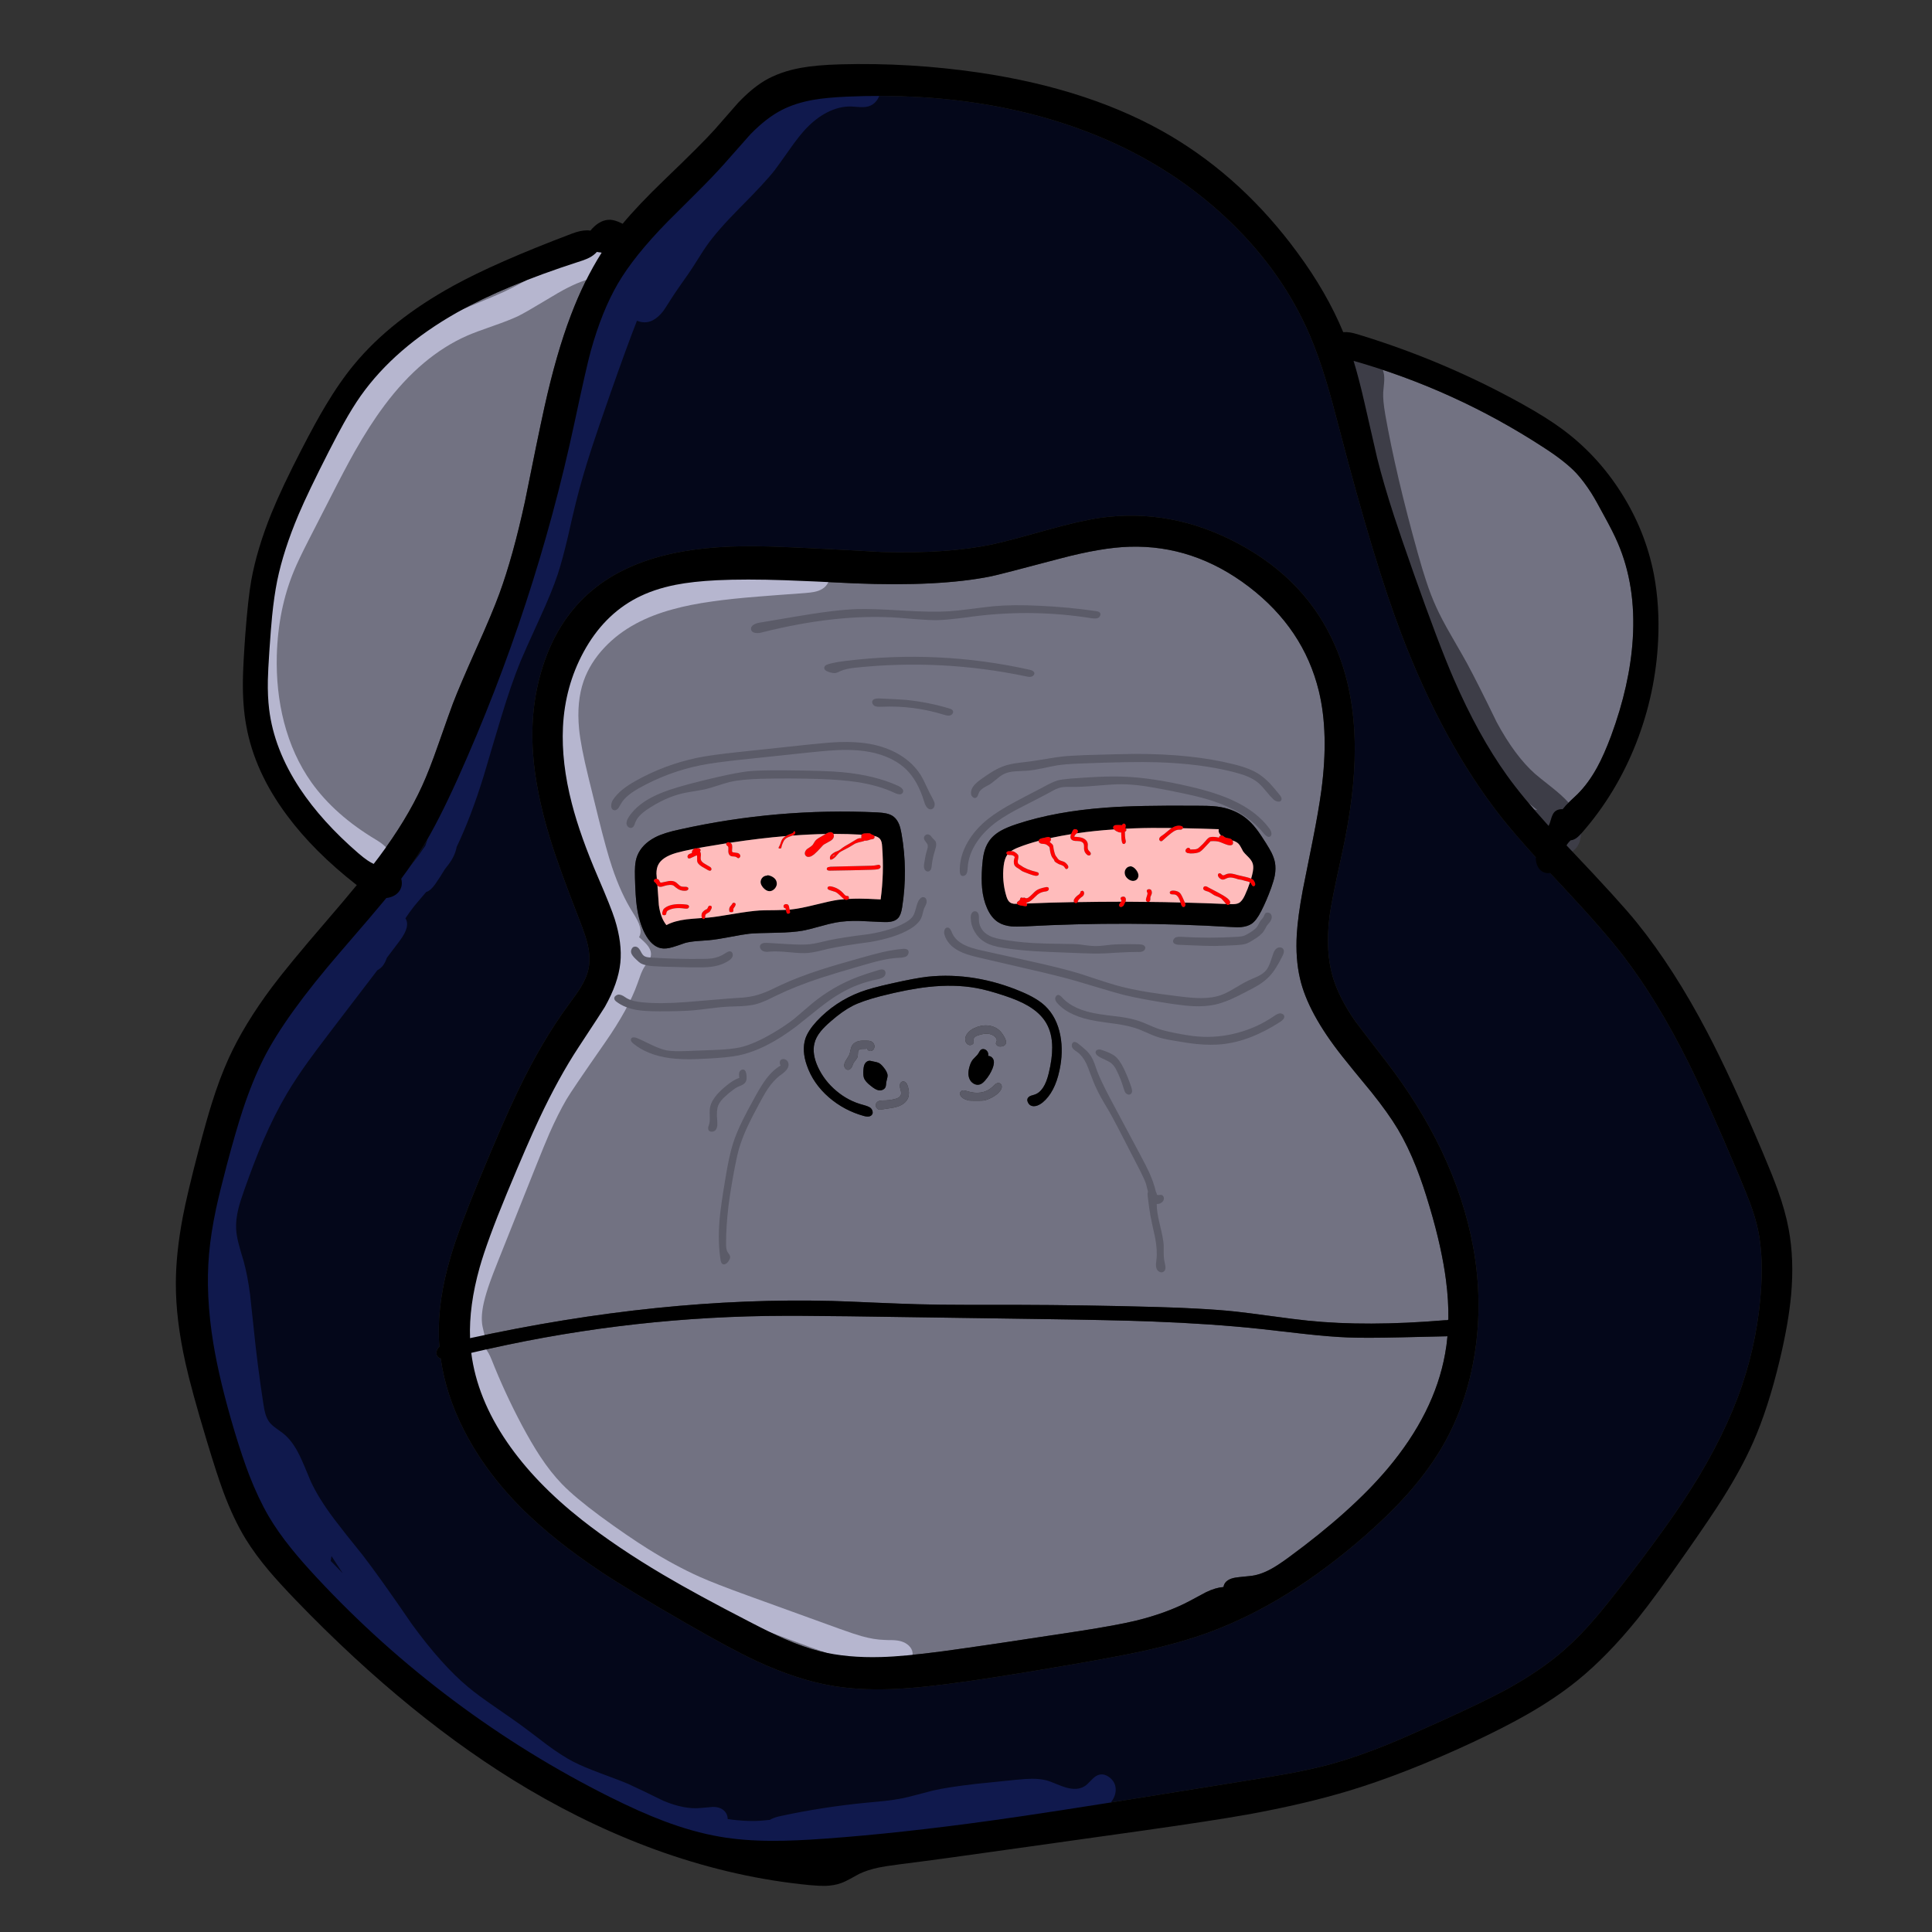 
<svg xmlns="http://www.w3.org/2000/svg" version="1.1" xmlns:xlink="http://www.w3.org/1999/xlink" preserveAspectRatio="none" x="0px" y="0px" width="1080px" height="1080px" viewBox="0 0 1080 1080">
<rect x="0" y="0" width="1080" height="1080" fill="#333333" stroke="none"/>
<defs>
<g id="Boredom_Monkey_0_Layer3_0_FILL">
<path fill="#727282" stroke="none" d="
M 214.1 94.75
Q 213.5 94.7 212.9 94.65 212.25 94.55 211.65 94.45 211.25 94.9 210.8 95.3 209.2 96.8 206.8 97.85 205.15 98.6 202.2 99.5 165.2 111.45 141.45 124.85 110.1 142.55 92.9 166.85 88.8 172.7 84.45 180.5 81.75 185.3 76.9 194.75 66.55 215.05 61.7 226.45 54.1 244.4 50.95 259.75 49.4 267.5 48.4 277.4 47.8 283.3 47 295.2 46.35 304.9 46.25 309.8 46.1 317.9 46.9 324.35 49.35 344.5 62.35 364.2 73.4 380.85 91.65 396.65 94.5 399.1 96.45 400.4 97.95 401.4 99.45 402.1 100.85 400.3 102.05 398.7 116.05 379.95 123.8 362.9 127.4 355.05 131.85 342.3 138.05 324.65 139.3 321.4 142.65 312.65 151.05 293.85 159.05 276.05 162.65 266.2 169.5 247.5 175.5 219.9 181.8 188.35 185.25 172.65 191.25 145.5 198.6 126.25 205.25 108.7 214.1 94.75
M 288.45 783.1
Q 299.45 788.8 305.75 791.6 315.5 795.85 323.9 797.95 337.4 801.3 354.6 800.8 366 800.5 385.6 797.9 408.4 794.8 453.9 787.8 472.9 784.85 482.5 782.55 498.2 778.7 509.6 772.65 512.35 771.2 517.9 768.2 522.7 765.9 526.65 765.6 527.15 762.25 531.55 761.1 533.05 760.7 539.7 760.1 544.65 759.7 550.1 756.8 553.65 754.95 559.45 750.7 591.1 727.5 609.2 706.05 632.7 678.1 638.05 648.4 638.85 644.1 639.25 639.55
L 615.5 640.1
Q 598 640.5 589.3 640.15 580.15 639.8 567.15 638.35 552.45 636.65 545.1 635.85 520.8 633.25 490.35 632.1 471.55 631.4 435.45 630.9
L 338.35 629.5
Q 312.35 629.15 296.7 629.35 221.45 630.55 148.5 647.9 151.4 670.75 166.6 692.9 180.6 713.3 204.05 731.8 221.65 745.65 245 759.45 261.65 769.3 288.45 783.1
M 444.45 248.6
Q 413.75 256.75 409.7 257.55 383.65 262.8 341.1 261.05 318 259.9 306.45 259.5 286.35 258.8 271.85 259.5 259.85 260.1 251.2 261.8 240.15 264 231.7 268.4 215 277.1 204.95 295.6 195.6 312.85 194.6 333.3 193.75 351.25 199.1 371.85 203.3 388.1 212.25 408.85 218.75 423.9 220.65 429.9 224.45 442 223.45 451.8 222.4 462.05 215.65 474 214.75 475.55 202.45 494.25 192.45 509.45 182.75 530.05 176.95 542.3 166.45 567.6 156.45 591.75 152.7 605.05 147.3 624.3 147.9 640.5 243.7 619.6 329.85 621.8 337 622 351.4 622.65 365.75 623.25 372.95 623.45 383.3 623.75 397.35 623.75 405.5 623.8 421.8 623.75 458.5 623.85 493.35 624.85 505.5 625.2 513.15 625.65 524.05 626.2 532.95 627.15 538.5 627.75 551 629.45 562.65 631.05 569.05 631.7 598.65 634.75 637.8 631.5 638.6 631.45 639.3 631.45 639.5 631.25 639.7 631.15 639.85 621.65 638.5 611.35 636.45 595.3 630.35 574.75 626.95 563.25 623.55 554.6 619.35 543.95 614.3 535.45 609.45 527.35 601 516.8 591.15 504.9 586.4 498.9 569.05 477 565.1 459.65 562.8 449.75 563.5 437.5 564.05 428.45 566.5 415.3 569.85 398.65 571.5 390.3 574.5 375.2 575.85 365.15 579.7 336.35 574.6 315.25 566.95 283.8 539.4 262.75 511.8 241.7 479.45 242.65 465.4 243.05 444.45 248.6
M 357 376.7
Q 359.45 377.2 360.95 378.45 362.6 379.8 363.6 382.25 364.3 384.05 364.8 386.9 368.05 405.45 365.1 424 364.5 427.85 363.05 429.35 361.75 430.75 359.35 431.15 357.7 431.45 355 431.3 345.25 430.8 343.35 430.75 336.75 430.65 331.8 431.55 328.95 432.05 323.45 433.6 317.95 435.15 315.15 435.65 310.2 436.55 301.7 436.7 291.75 436.85 288.25 437.2 285.05 437.55 278.1 438.9 271.5 440.15 267.95 440.45 263.9 440.75 261.9 440.9 258.3 441.2 255.95 441.85 251.9 443.3 249.85 443.9 246.3 445 243.75 444.45 239.2 443.45 235.85 437.25 232.9 431.55 231.75 423.65 231.05 418.7 230.8 409.2 230.7 405.35 230.85 403.45 231.05 400.25 232 397.9 234.3 392.2 241 388.7 245.35 386.45 253.45 384.75 302.5 373.85 352.55 376.2 355.45 376.35 357 376.7
M 408.65 390.9
Q 410.75 387.65 414.85 385.35 417.9 383.65 422.8 382.05 442.2 375.65 467.65 373.8 483.35 372.6 513.6 372.85 518.65 372.85 521.4 373.05 525.7 373.4 529 374.45 535.05 376.3 539.6 380.55 541.85 382.65 544.1 385.75 545.4 387.55 547.95 391.55 549.85 394.6 550.75 396.35 552.1 399.1 552.55 401.5 553.05 404.4 552.45 407.9 551.95 410.45 550.65 414.1 548.3 420.6 545.6 425.85 543.2 430.6 540.7 432.25 538.65 433.55 535.65 433.85 533.7 434.05 530.2 433.8 478.55 430.7 426.9 433.5 422.3 433.7 420 433.5 416.15 433.1 413.55 431.5 410 429.35 407.8 424.35 405.85 419.95 405.3 414.25 404.9 409.8 405.3 403.65 405.6 399.55 406.15 397 406.95 393.4 408.65 390.9
M 316.45 490
Q 317.8 485.95 322.15 481.2 331.45 471.25 344.25 466.45 349.6 464.45 359.8 462.2 371.75 459.5 377.95 458.8 389.7 457.55 401.9 459.55 413.65 461.5 424.95 466.3 432.9 469.6 437 473.5 442.9 479.15 444.65 488.45 446.2 496.7 444.2 505.9 441.85 516.95 435.75 522 432.85 524.3 430.5 523.8 429.05 523.5 428.35 522 427.6 520.5 428.55 519.45 429.05 518.9 429.95 518.6 430.5 518.4 431.6 518.1 436.6 516.55 438.8 507.35 440.6 499.9 440.55 494.4 440.55 487.25 437.55 482.1 434.6 477.05 428.35 473.4 423.8 470.7 416.3 468.25 408 465.5 402.4 464.5 391.45 462.5 378.2 463.95 368.15 465.05 354.2 468.6 345 471 340.2 473.45 335.05 476.1 329.15 481.3 325.9 484.1 324.15 486.3 321.7 489.3 321 492.4 319.75 497.6 322.8 504.25 326.05 511.2 332.1 516.25 338.15 521.35 345.55 523.25 348.3 524 349.15 524.7 349.95 525.35 350.2 526.35 350.5 527.4 349.95 528.15 348.9 529.65 345.8 528.8 335.95 526.05 328.3 519.45 320.35 512.55 317.2 503.35 314.6 495.9 316.45 490
M 407.85 483.3
Q 411.65 483.55 414.2 485.95 415.5 487.2 416.8 489.7 417.65 491.6 417.2 492.55 416.55 493.8 414.75 493.9 413.8 494 413.05 493.5 412.2 492.95 412.25 492.15 412.3 491.9 412.5 491.45 412.7 491 412.7 490.75 412.7 490.2 412.25 489.55 410.75 487.65 407.9 487.45 405.75 487.4 403.05 488.35 401.25 489 401.05 490.05 400.95 490.6 401.1 491.7 401.05 492.5 400.2 492.95 399.4 493.35 398.65 493.1 397.05 492.5 396.85 490.55 396.7 488.75 398.05 487.15 399.15 485.75 401.05 484.8 404.5 483.1 407.85 483.3
M 340.05 493.25
Q 341.1 491.7 343.35 491.15 344.65 490.85 347.3 490.95 348.95 490.95 349.75 491.4 350.55 491.8 350.95 492.7 351.35 493.55 351.15 494.4 350.8 495.9 349.45 496.15 348.85 496.25 348.25 495.95 347.65 495.55 347.5 494.95 347.05 495.1 345.2 495.1 343.8 495.1 343.25 495.75 342.9 496.2 342.9 497.2 342.85 498.55 342.8 498.75 342.65 499.5 341.9 500.5 340.85 501.85 340.7 502.1 340.35 502.8 339.8 504.25 339 505.55 338.05 505.6 337.2 505.65 336.6 504.95 336 504.3 336 503.4 335.95 502.2 337 500.6 338.45 498.3 338.6 497.9 338.8 497.4 339.2 495.5 339.55 494 340.05 493.25
M 400.7 500.4
Q 401 500.05 402.1 498.95 403.05 498.05 403.45 497.35 403.8 496.7 404 496.4 404.35 495.8 404.7 495.55 405.3 495.1 406.1 495.2 406.9 495.3 407.5 495.85 408.6 496.85 408.4 498.65 409.35 498.6 410.15 499.3 410.9 499.95 411.15 500.95 411.5 502.35 410.6 504.8 409.25 508.25 406.7 511.1 405.3 512.65 404.2 512.95 402.65 513.45 401.05 512.55 399.5 511.6 398.9 510 397.85 507.4 399.15 503.45 399.7 501.65 400.7 500.4
M 394.4 518.45
Q 393.85 517.25 394.65 516.45 395.2 515.9 396.15 515.95 396.75 516 397.85 516.35 401.4 517.45 404.35 517.05 407.95 516.6 410.7 514 411.9 512.8 412.25 512.6 413.4 511.95 414.25 512.4 415.2 512.85 415.2 514.15 415.2 515 414.45 516.1 413.1 518.05 409.9 519.7 407.55 520.85 406 521.05 405.45 521.15 402.5 521.15 399.4 521.15 398.75 521.05 397.25 520.75 395.9 520 394.75 519.25 394.4 518.45
M 365.1 511.55
Q 366.2 511.15 367.1 512.15 367.65 512.8 368.05 514.1 368.95 517.4 368.15 519.6 366.9 522.8 362.65 524.15 361.25 524.6 359.05 524.9 355.75 525.4 355.4 525.45 354 525.75 353.3 525.55 352.7 525.35 352.3 524.8 351.9 524.25 351.85 523.6 351.75 522.2 353.05 521.45 353.85 521 355.7 521 358.45 521 361 520.4 363.95 519.8 364.5 518.1 364.75 517.35 364.5 516.35 364.2 515.2 364.05 514.6 363.85 513.65 364.05 512.8 364.35 511.85 365.1 511.55
M 346.2 502.9
Q 346.95 501.3 348.5 501.05 349 501 350.35 501.35 352.7 501.8 353.25 502.1 354.35 502.6 355.65 504.2 357.75 506.7 357.8 508.5 357.8 509.15 357.5 510.25 357.15 511.5 357.1 511.95 357.05 512.35 357 513.2 356.9 513.95 356.7 514.4 356.25 515.3 355.2 515.7 354.15 516.1 353.1 515.85 351.65 515.55 349.45 513.75 346.55 511.55 345.9 509.65 345.5 508.45 345.6 506.3 345.7 503.95 346.2 502.9
M 711.65 215.8
Q 707.9 209.9 704.1 205.75 698.55 199.8 687.6 192.75 643.1 163.75 592.05 149.2 594.7 157.95 597.3 169.25 599.55 178.85 603.9 198.05 607.2 211.25 612.45 227.35 615.65 237.2 622.35 256.25 634.75 291.4 642.25 308.75 654.65 337.35 669.15 357.6 676.75 368.25 690.1 383 690.65 381.9 691.2 379.95 691.95 377.25 692.85 376.2 694.4 374.45 697.15 374.6 697.85 373.7 698.7 372.75 700.55 370.8 704.55 367.1 710.1 361.6 714.55 353.45 718 347.15 721.5 337.75 730.95 312.15 732.4 289 734.1 262.15 724.85 240.7 722.65 235.5 717.85 226.8 714.05 219.65 711.65 215.8 Z"/>

<path fill="#04071A" stroke="none" d="
M 727.7 448.45
Q 717.95 435.7 697.15 413.45 675.55 390.35 666.35 378.7 637 341.45 616.05 286.5 602.4 250.7 585.2 184.6 580.9 168.05 578.5 160.15 574.45 146.6 570 136.25 556.6 105.05 530.45 79.7 505.55 55.55 473.05 40.4 442.65 26.25 406.7 20.25 373.6 14.75 337.15 16.4 327.05 16.85 320.45 18 311.45 19.6 304.7 23.05 296.95 27 288.85 35.3 288.7 35.5 275.35 50.55 270.05 56.5 261.45 65.05 247.85 78.6 247.15 79.3 230.3 96.5 222.2 110.4 214.15 124.2 208.6 144.2 206.4 152.15 200.45 180.05 180.65 272.65 141.8 359 131.85 381.1 123.85 394.1 116.25 406.4 104.4 420.95 99.9 426.45 82.8 446.25 55.05 478.35 44.2 499.8 38.45 511.2 33.55 526.05 30.2 536.25 25.65 553.3 22 567.15 20.2 575.5 17.6 587.8 16.7 598.05 14.85 618.8 18.85 643.15 21.95 662.05 29.5 687.35 33.5 700.55 36.85 709.25 41.4 721 46.7 730.1 51.3 737.9 58 746.2 63.25 752.75 71 761.05 102.45 794.85 139.6 822.65 176.75 850.45 218.05 871.1 233.15 878.65 245.05 883.15 259.95 888.8 273.35 891.1 285.35 893.2 300.1 893.2 310.8 893.25 327.05 892.05 364.25 889.35 410.35 882.95 438.2 879.1 493.2 870.2
L 540.65 862.55
Q 554.2 860.35 560.95 859.1 572.15 856.95 580.95 854.55 593.65 851.05 608.95 844.85 617.95 841.2 636.15 832.95 657.85 823.1 668.6 817.25 686.15 807.65 698.15 797.05 705.6 790.55 713.5 781.3 718.75 775.2 727.35 764.1 749.7 735.3 761.65 716.45 778.9 689.15 787.35 664.15 795.55 639.8 797 614.1 797.85 598.05 795.4 586.2 794.1 580.05 791.4 572.7 789.75 568.2 786.15 559.65 769.9 521.1 760.4 502.05 744.75 470.65 727.7 448.45
M 652.3 595.35
Q 657 621.9 653.05 647.65 648.9 674.7 635.75 696.6 628.75 708.2 618.4 719.75 609.65 729.45 597.6 740 559.15 773.6 520.15 788.1 505.35 793.6 486 797.85 474.6 800.35 451 804.45 410.3 811.5 388.4 814.3 371.2 816.55 359.1 816.95 343.1 817.5 329.9 815.25 312.25 812.25 291.85 802.8 279.4 797 256.2 783.65 227.55 767.15 213.5 757.8 190.45 742.45 174.7 726.9 155.9 708.35 144.9 686.9 135.7 668.9 133.15 650.75 131.9 650.35 131.3 649.3 130.75 648.2 131.15 646.9 131.55 645.65 132.5 644.8 132.25 642.15 132.2 639.5 131.7 621.4 138.1 599.65 142.05 586.15 152.3 561.3 164.85 530.85 172.2 515.7 184.2 490.85 197.3 473.05 202.05 466.6 203.4 464.35 206.55 459.25 207.45 454.75 208.6 449.3 207 442.5 206 438.2 203 430.55 192.4 403.45 188.1 389.3 180.95 366 179.55 346.6 177.9 323.45 184.4 303.05 191.45 280.7 206.95 266.6 223.45 251.65 249.8 246 270.2 241.6 299 242.55 317.6 243.15 354.9 245.3 387.45 246.25 410.3 241.5 417.5 240 437.3 234.4 454.25 229.65 464.5 228.15 500.5 223.05 534.25 241.15 568.35 259.4 582.7 292.25 592.6 314.9 592.65 344 592.7 367.55 586.15 397.3 580.9 421 580 428.15 577.75 445.7 581.55 458.75 584.6 469.2 592.85 481.1 593.65 482.25 608.35 501.3 625.1 523 636.05 545.8 647.85 570.5 652.3 595.35 Z"/>

<path fill="#5B5B68" stroke="none" d="
M 367.1 512.15
Q 366.2 511.15 365.1 511.55 364.35 511.85 364.05 512.8 363.85 513.65 364.05 514.6 364.2 515.2 364.5 516.35 364.75 517.35 364.5 518.1 363.95 519.8 361 520.4 358.45 521 355.7 521 353.85 521 353.05 521.45 351.75 522.2 351.85 523.6 351.9 524.25 352.3 524.8 352.7 525.35 353.3 525.55 354 525.75 355.4 525.45 355.75 525.4 359.05 524.9 361.25 524.6 362.65 524.15 366.9 522.8 368.15 519.6 368.95 517.4 368.05 514.1 367.65 512.8 367.1 512.15
M 394.65 516.45
Q 393.85 517.25 394.4 518.45 394.75 519.25 395.9 520 397.25 520.75 398.75 521.05 399.4 521.15 402.5 521.15 405.45 521.15 406 521.05 407.55 520.85 409.9 519.7 413.1 518.05 414.45 516.1 415.2 515 415.2 514.15 415.2 512.85 414.25 512.4 413.4 511.95 412.25 512.6 411.9 512.8 410.7 514 407.95 516.6 404.35 517.05 401.4 517.45 397.85 516.35 396.75 516 396.15 515.95 395.2 515.9 394.65 516.45
M 343.35 491.15
Q 341.1 491.7 340.05 493.25 339.55 494 339.2 495.5 338.8 497.4 338.6 497.9 338.45 498.3 337 500.6 335.95 502.2 336 503.4 336 504.3 336.6 504.95 337.2 505.65 338.05 505.6 339 505.55 339.8 504.25 340.35 502.8 340.7 502.1 340.85 501.85 341.9 500.5 342.65 499.5 342.8 498.75 342.85 498.55 342.9 497.2 342.9 496.2 343.25 495.75 343.8 495.1 345.2 495.1 347.05 495.1 347.5 494.95 347.65 495.55 348.25 495.95 348.85 496.25 349.45 496.15 350.8 495.9 351.15 494.4 351.35 493.55 350.95 492.7 350.55 491.8 349.75 491.4 348.95 490.95 347.3 490.95 344.65 490.85 343.35 491.15
M 414.2 485.95
Q 411.65 483.55 407.85 483.3 404.5 483.1 401.05 484.8 399.15 485.75 398.05 487.15 396.7 488.75 396.85 490.55 397.05 492.5 398.65 493.1 399.4 493.35 400.2 492.95 401.05 492.5 401.1 491.7 400.95 490.6 401.05 490.05 401.25 489 403.05 488.35 405.75 487.4 407.9 487.45 410.75 487.65 412.25 489.55 412.7 490.2 412.7 490.75 412.7 491 412.5 491.45 412.3 491.9 412.25 492.15 412.2 492.95 413.05 493.5 413.8 494 414.75 493.9 416.55 493.8 417.2 492.55 417.65 491.6 416.8 489.7 415.5 487.2 414.2 485.95 Z"/>
</g>

<g id="Boredom_Monkey_0_Layer2_0_FILL">
<path fill="#B6B6CF" stroke="none" d="
M 327.95 260.55
Q 329.05 258.3 328.3 256.25 327.35 253.5 323.75 252.55 321.05 251.8 317.05 252.1 296.75 253.55 283.7 254.85 267.9 256.4 257.35 258.5 243.1 261.35 232 266.1 219.15 271.65 209.55 280.3 199.05 289.7 194.1 301.45 188 315.85 189.75 335.45 190.9 347.95 196.65 370.2
L 202 390.7
Q 205.5 404.1 207.7 410.65 211.4 421.9 216.7 432.3 219.55 438 222.65 440.2 222.6 440.4 222.55 440.6 222.3 441.7 222.2 444.05 221.35 457.65 211.9 473.55 206.4 482.75 193.65 500.4 183.45 515.7 173.95 536.6 168.15 549.35 158.2 574.85
L 149.85 596.15
Q 147 603.45 145.65 607.35 143.5 613.6 142.4 618.8 140.35 628.25 141.05 636.9 141.6 643.75 144.75 647 144.85 647.1 144.95 647.2 144.65 648.15 144.6 649.2 144.45 652.3 146.7 657.5 156.25 680.25 164.05 694.05 174.95 713.4 187.9 726.2 196.65 734.85 212.8 746.25 224.1 754.15 233.05 759.6 244.2 766.4 254.4 771.1 262.4 774.8 279 781
L 310.95 792.9
Q 325.7 798.4 333.45 800.8 346.15 804.7 356.65 806 359.45 806.35 361.2 806.3 363.65 806.25 365.55 805.5 367.75 804.65 369.15 802.75 370.6 800.75 370.35 798.6 370.1 796.6 368.4 795 366.8 793.55 364.6 792.9 362.9 792.4 360.4 792.3 357.55 792.3 356.1 792.2 350.95 792.05 344.7 790.3 340.95 789.25 333.6 786.6
L 287.5 769.9
Q 270.95 763.9 263.25 760.45 250.9 754.9 237.5 746.55 226.8 739.85 213.3 729.95 200.6 720.55 194.15 713.9 188.4 707.95 183.05 699.8 178.85 693.4 173.95 684.25 165.35 668.05 158.75 651.35 157.35 647.8 155.6 645.65 156.15 643.85 155.8 641.4 154.6 636.75 154.15 634.5 153.2 629.75 154.85 622.5 155.95 617.8 158 612.1 159.2 608.7 161.9 601.95
L 180.55 555.2
Q 185.35 543.15 187.8 537.55 192.1 527.8 196.35 520.5 198.9 516.1 215.65 492.05 227.6 474.9 232.05 462.25 233.1 459.25 233.65 457.8 234.65 455.2 235.75 453.55 237.1 451.75 237.7 450.85 238.75 449.2 238.85 447.8 239 445.9 237.7 443.9 236.8 442.5 234.8 440.65 233.8 439.7 232.85 438.95 234.2 436.6 233.15 433.25 232.4 430.75 229.95 426.9 223.8 417.25 219.25 403.6 216.5 395.4 212.35 378.65
L 207.4 358.55
Q 203.55 342.85 202.7 334.2 201.4 320.5 205 310.15 208.2 301.05 215.45 293.35 222.15 286.2 231.4 281.25 239.6 276.85 250 274.05 258.5 271.7 269.65 270.15 279.4 268.75 292.9 267.7 300.65 267.05 316.15 265.95 319.2 265.7 320.7 265.4 323.15 264.95 324.9 263.9 326.95 262.7 327.95 260.55
M 210.2 93.25
Q 207.15 92.75 203.5 93.95 201.05 94.75 197.2 96.85 196.15 97.4 181.05 106 171.3 111.55 164.65 114.65 161.45 116.15 147.65 121.85 137.15 126.2 130.9 129.7 110.6 141.15 93.45 164.75 82.55 179.8 66.65 210.15 60.25 222.35 57.05 228.85 51.9 239.3 48.35 247.95 43.15 260.85 40.4 272.75 37 287.8 37.2 303 37.55 333.85 52.95 360.8 68.9 388.7 95.3 401.9 99 403.7 102.25 403.8 106.25 403.85 107.65 401 109.15 398.15 106.6 394.85 104.65 392.35 100.8 390.05 79.9 377.6 68.15 361.1 58.8 347.9 54.35 330.75 50.3 314.95 50.75 297.3 51.4 274.05 59.35 254.85 61.55 249.5 66.45 239.9
L 77 219.3
Q 85.35 202.85 89.9 194.85 97.45 181.5 104.8 171.7 123.5 146.6 146.55 136.5 150.3 134.85 159.35 131.7 167.7 128.8 172.1 126.7 175.45 125.1 189.5 116.65 200 110.25 207.5 108.2 210.7 107.35 212.25 106.8 214.4 102.35 216.7 98.2 216.4 97.5 215.9 96.85 213.7 93.8 210.2 93.25 Z"/>

<path fill="#10194D" stroke="none" d="
M 348.3 21.25
Q 350.5 20.55 352.05 18.7 353.6 16.85 353.9 14.6 354.2 12.3 353.1 10.15 352.05 7.95 350.05 6.8 348 5.6 345.05 5.6 342.95 5.6 339.75 6.25 330.7 8.15 321.6 11.75 321.6 9.85 320.75 7.9 319 3.8 315.3 3.85 313.85 3.85 312.2 4.65 311.15 5.15 309.4 6.35 285.2 23.1 265.45 45.25 245.7 67.45 231.85 93.4 232 91 229.45 89.65 227 88.3 224.55 89.2 222.45 89.95 220.65 92.05 219.35 93.55 217.8 96.25 217.25 97.2 216.7 98.2 214.4 102.35 212.25 106.8 204.95 121.85 199.5 140.05 193.95 158.45 188.65 186.7 185.65 202.55 179.8 234.3 174.25 261.5 167.5 280.8 163.7 291.6 157.4 305.95 153.8 314.25 146.3 330.75 132.75 361.25 128.35 381.55 127.05 387.55 126.85 388.35 126.2 390.95 125.4 393 124.9 393.65 124.4 394.4 115.9 407.35 103.5 416.05 102.35 416.85 89.4 424.95 80.9 430.25 76.3 434.9 69.9 441.45 64.25 453.4 61.1 460.2 55.05 473.95 50.8 482.4 41.3 496.55 30.85 511.95 27.05 518.9 12.7 545.1 8.95 581.05 6.2 607.9 9.1 647.2 10.05 659.85 11.15 667.65 12.8 678.8 15.65 687.6 20.9 703.55 33.05 720.35 41.25 731.65 57.3 749.15 58.8 750.75 60.25 752.35 62.75 756.15 65.75 758.35 88.35 782.55 106.5 799.8 134.25 826.1 160.7 844.8 191 866.3 222.15 879.55 256.2 894.05 289.85 897.95 294.3 898.45 297.15 898.25 301.15 897.95 303.9 896.25 304.75 895.7 305.45 895.05 306.2 894.85 307.1 894.55 311.5 893.15 313.45 893.2 314.05 894.75 315.55 895.8 316.95 896.8 318.75 897.1 321.05 897.5 325.55 896.7
L 351.85 891.95
Q 358.75 890.75 361.7 890.35 367.2 889.55 371.6 889.5 374.25 889.45 378.55 889.7 383.8 889.95 385.5 890 394.85 890.25 404.15 888.4 407.35 887.75 413.7 886.25 419.35 885 423.4 884.85 425.5 884.8 430.85 885.1 435.6 885.35 438.35 885.15 441.55 884.9 445.85 883.8 448.3 883.15 453.25 881.75 459.35 880.15 459.65 880.1 463.25 879 465.75 877.55 468.8 875.8 470.6 873.1 472.65 870.1 472.45 866.95 472.25 863.55 469.35 861.3 466.3 859 463.35 860.25 461.9 860.85 460.1 862.8 457.95 865.05 457 865.65 453.25 868.1 447.3 866.35 445.7 865.9 442.55 864.6 439.5 863.3 437.85 862.85 434.5 861.95 430.2 862 427.6 862 422.5 862.5
L 402.45 864.55
Q 387.65 866.25 380.5 867.95 378.7 868.4 373.05 869.9 368.4 871.15 365.55 871.75 361.6 872.55 356.35 873.15 355.65 873.2 347 874.05 325.4 876.15 304.4 880.65 301.9 881.15 300.45 881.75 299.45 882.15 298.65 882.65 297.55 882.75 296.15 882.9 288 883.8 277.4 882.25 277.4 879.7 275.55 878 273.6 876.15 270 876.15 269.55 876.15 263.65 876.7 255.55 877.45 245.15 873.1 233.3 867.25 227.4 864.6 224 863.1 213.55 859.25 204.8 856 199.85 853.45 193.95 850.4 186.35 844.75 177.8 838.2 173.45 835 171.15 833.3 160.1 825.65 151.85 820 147 815.95 133.65 804.85 118.75 784.4 102.6 760.8 93.9 749.55 84.3 737.7 79.75 731.65 71.8 721.15 67.8 712.45 64.2 703.6 62.15 699.35 58.55 692 53.9 688.35 51.55 686.65 50.4 685.8 48.3 684.3 47.2 682.95 45.8 681.2 45 678.5 44.5 676.8 44 673.55 41 654.1 39.1 635.25 37.7 621.8 37.3 618.45 36.05 608.95 34.1 601.85 32.45 596.45 31.75 593.75 30.45 589 30.3 585.45 30.1 580.95 31.4 575.6 32.25 572 34.4 566 39.5 551.55 43.95 541.2 49.65 527.95 55.9 517.45 60.2 510.2 66.35 501.6 70.05 496.45 77.75 486.35
L 101.25 455.6
Q 102.6 454.85 103.5 453.9 104.8 452.55 105.7 450.3 105.85 449.95 106.1 449.25
L 112.5 440.8
Q 118.05 433.45 115.4 429.45 117.45 426.35 119.95 423.15 123.1 419.45 125.85 416.2 126 416.15 126.2 416.1 128.15 415.4 130.4 412.25 132.85 408.75 135.2 404.8 136.25 403.5 137.1 402.35 140.35 398.05 141.15 393.6 148.4 378.45 154.75 357.9 160.45 338.55 163.4 328.85 168.55 311.75 173.25 300.3 175 296 182.95 278.6 189.05 265.3 191.95 256.6 194.3 249.4 196.85 238.65 199.6 226.5 201.1 220.45 204.15 208.15 209.05 193.05 212 184 218.3 166 226.65 142.15 231.8 129.05 232.3 129.25 232.85 129.4 236.55 130.5 239.8 128.8 242.55 127.35 245 124.2 245.95 122.9 248.9 118.2 250.75 115.25 254.25 110.3 258.25 104.65 259.7 102.4 260.5 101.2 263.2 96.9 265.35 93.45 266.8 91.4 272.05 83.85 283.65 72.15 296.4 59.35 301.05 53.35 302.3 51.75 308.7 42.7 313.3 36.15 316.8 32.45 321.7 27.3 327.2 24.4 333.5 21.15 339.65 21.35 341.1 21.4 344.05 21.65 346.6 21.75 348.3 21.25
M 77.85 752.5
Q 78.05 751.4 78.25 750.05 81.15 754.5 83.85 758.65 82.95 757.75 82.05 756.8 79.9 754.6 77.85 752.5 Z"/>

<path fill="#3D3D47" stroke="none" d="
M 664 330.85
Q 654.35 311 649.15 301.4 648.1 299.4 641.15 287.35 636.2 278.8 633.6 273 630.9 267.15 628.45 259.6 626.75 254.55 624.3 245.8 613.4 206.8 608 176.35 606.7 168.75 606.95 164.95 607.3 161.7 607.4 160.05 607.65 157.1 607.15 155.15 606.55 152.7 604.65 150.25 603.4 148.65 600.75 146.1 599.05 144.5 597.9 143.8 596.2 142.8 594.6 142.95 591.55 143.3 590.6 147.05 589.8 150.15 590.5 154.1 597.5 192.05 601.65 210.55 608.7 241.75 617.3 265.8 620.9 275.8 624.5 283.8 627.7 290.8 633.25 301.4
L 643.4 320.95
Q 652.7 338.85 658.55 347.65 667.95 361.85 678.6 370.35 682.55 373.5 684.45 375.05 681.95 374.7 678.05 373 675.45 373.1 673.65 374.8 672.35 376.1 671.85 378 671.4 379.85 671.85 381.65 672.75 385.35 676.3 387.3 677.35 387.9 679.05 388.5 680.05 388.8 681.95 389.45 682.4 389.65 685.9 391.2 688.3 392.25 689.95 392.6 692.15 393.05 694.1 392.55 694.8 393.9 695.8 394.9 697.4 396.45 699.25 396.55 701.4 396.65 703.25 394.85 704.9 393.3 705.7 390.9 707.3 386 705.4 380.35 703.75 375.35 699.8 370.95 696.95 367.8 691.75 363.65 684.65 358.05 683.25 356.8 673.1 347.75 664 330.85 Z"/>
</g>

<g id="Boredom_Monkey_0_Layer1_0_FILL">
<path fill="#000000" stroke="none" d="
M 696.7 183.35
Q 689 177.65 676.3 170.6 637.55 149.15 594.9 136.1 592.15 135.25 590.45 134.95 588.5 134.65 586.85 134.8 578.5 114.7 563.85 94.85 536.9 58.1 500.55 36.4 460.85 12.75 403.8 4.3 369 -0.8 334 0.15 321.95 0.5 314.3 1.9 303.6 3.85 295.95 8.4 289.5 12.25 282.55 19.6 274.8 28.5 270.9 32.9 264.7 39.85 245.65 58.15 232.4 70.9 224.6 80.3 224.2 80.1 223.8 79.9 220.65 78.4 218.5 78.3 213.7 78.05 209.3 82.7 208.8 83.2 208.4 83.75 207.65 83.6 206.75 83.6 203.4 83.6 199.1 85.25 160.65 99.8 139.6 111.4 108.1 128.7 89.65 151 82.45 159.7 75.4 171.5 70.45 179.7 63.35 193.45 53.4 212.7 48.1 225.7 40.75 243.8 37.9 259.65 36.3 268.65 34.9 286.95 33.8 302.35 33.7 309.85 33.55 322.65 35.4 332.65 39.55 355.75 55.8 377.6 69.35 395.9 90.95 412.75 84.3 420.85 75.2 431.4 56.7 452.85 48.3 464.05 34.3 482.8 26.55 499.85 22 509.85 17.95 522.85 15.3 531.3 11.3 546.55 5.75 567.75 3.5 579.5 0 597.95 0 613.05 -0.05 631.1 4.85 653.05 7.85 666.6 15.55 692.1 20.65 709.05 23.8 717.55 28.95 731.45 35.15 741.55 39.9 749.25 46.9 757.55 51.95 763.5 60.3 772.2 118.35 832.4 176.95 867.1 210.55 886.95 245.2 899.1 282.1 911.95 318.55 915.45 323.5 915.9 326.5 915.85 330.9 915.7 334.25 914.5 336.2 913.85 339 912.3 342.85 910.15 343.55 909.8 347.75 907.8 353.45 906.6 356.65 905.95 363.85 905 384.3 902.45 423.95 896.8
L 486.55 888
Q 521.1 883.1 538.55 880 567.25 874.8 589.65 868.05 618.05 859.45 651.95 843.65 668.1 836.05 679.3 829.65 693.75 821.4 704.7 812.5 719.6 800.4 734.7 781.75 743.9 770.3 760.25 746.8 772.15 729.75 777.8 720.75 787.1 705.95 792.75 693.2 800.4 676.05 806.25 651.6 810.7 633.05 812 618.8 813.6 600.9 810.8 585.85 809.15 576.75 805.25 565.95 802.8 559.1 797.55 546.65 781.7 509.25 769.9 486.8 753.1 454.7 734.45 431.6 725.95 421.05 701.2 395 700.15 393.9 699.1 392.8 699.65 391.7 701.15 390.25 701.65 390.2 702.15 390.05 703.4 389.7 704.7 388.6 705.55 387.9 706.85 386.45 724.15 366.7 734.1 341.4 743.85 316.5 745.15 289.8 746 272.25 743 256.45 738.75 234.7 726.65 215.6 714.55 196.45 696.7 183.35
M 704.1 205.75
Q 707.9 209.9 711.65 215.8 714.05 219.65 717.85 226.8 722.65 235.5 724.85 240.7 734.1 262.15 732.4 289 730.95 312.15 721.5 337.75 718 347.15 714.55 353.45 710.1 361.6 704.55 367.1 700.55 370.8 698.7 372.75 697.85 373.7 697.15 374.6 694.4 374.45 692.85 376.2 691.95 377.25 691.2 379.95 690.65 381.9 690.1 383 676.75 368.25 669.15 357.6 654.65 337.35 642.25 308.75 634.75 291.4 622.35 256.25 615.65 237.2 612.45 227.35 607.2 211.25 603.9 198.05 599.55 178.85 597.3 169.25 594.7 157.95 592.05 149.2 643.1 163.75 687.6 192.75 698.55 199.8 704.1 205.75
M 690.85 406.7
Q 693.85 409.95 697.15 413.45 717.95 435.7 727.7 448.45 744.75 470.65 760.4 502.05 769.9 521.1 786.15 559.65 789.75 568.2 791.4 572.7 794.1 580.05 795.4 586.2 797.85 598.05 797 614.1 795.55 639.8 787.35 664.15 778.9 689.15 761.65 716.45 749.7 735.3 727.35 764.1 718.75 775.2 713.5 781.3 705.6 790.55 698.15 797.05 686.15 807.65 668.6 817.25 657.85 823.1 636.15 832.95 617.95 841.2 608.95 844.85 593.65 851.05 580.95 854.55 572.15 856.95 560.95 859.1 554.2 860.35 540.65 862.55
L 493.2 870.2
Q 438.2 879.1 410.35 882.95 364.25 889.35 327.05 892.05 310.8 893.25 300.1 893.2 285.35 893.2 273.35 891.1 259.95 888.8 245.05 883.15 233.15 878.65 218.05 871.1 176.75 850.45 139.6 822.65 102.45 794.85 71 761.05 63.25 752.75 58 746.2 51.3 737.9 46.7 730.1 41.4 721 36.85 709.25 33.5 700.55 29.5 687.35 21.95 662.05 18.85 643.15 14.85 618.8 16.7 598.05 17.6 587.8 20.2 575.5 22 567.15 25.65 553.3 30.2 536.25 33.55 526.05 38.45 511.2 44.2 499.8 55.05 478.35 82.8 446.25 99.9 426.45 104.4 420.95 105.1 420.1 105.8 419.25 106.9 419.15 107.95 418.8 111.1 417.8 112.6 415.35 114.05 412.95 113.4 409.95 113.35 409.75 113.3 409.55 119.35 401.4 123.85 394.1 131.85 381.1 141.8 359 180.65 272.65 200.45 180.05 206.4 152.15 208.6 144.2 214.15 124.2 222.2 110.4 230.3 96.5 247.15 79.3 247.85 78.6 261.45 65.05 270.05 56.5 275.35 50.55 288.7 35.5 288.85 35.3 296.95 27 304.7 23.05 311.45 19.6 320.45 18 327.05 16.85 337.15 16.4 373.6 14.75 406.7 20.25 442.65 26.25 473.05 40.4 505.55 55.55 530.45 79.7 556.6 105.05 570 136.25 574.45 146.6 578.5 160.15 580.9 168.05 585.2 184.6 602.4 250.7 616.05 286.5 637 341.45 666.35 378.7 672.35 386.3 683.65 398.8 683.6 400.85 684.3 402.65 685.1 404.8 686.85 405.9 688.45 406.9 690.55 406.7 690.7 406.7 690.85 406.7
M 210.8 95.3
Q 211.25 94.9 211.65 94.45 212.25 94.55 212.9 94.65 213.5 94.7 214.1 94.75 205.25 108.7 198.6 126.25 191.25 145.5 185.25 172.65 181.8 188.35 175.5 219.9 169.5 247.5 162.65 266.2 159.05 276.05 151.05 293.85 142.65 312.65 139.3 321.4 138.05 324.65 131.85 342.3 127.4 355.05 123.8 362.9 116.05 379.95 102.05 398.7 100.85 400.3 99.45 402.1 97.95 401.4 96.45 400.4 94.5 399.1 91.65 396.65 73.4 380.85 62.35 364.2 49.35 344.5 46.9 324.35 46.1 317.9 46.25 309.8 46.35 304.9 47 295.2 47.8 283.3 48.4 277.4 49.4 267.5 50.95 259.75 54.1 244.4 61.7 226.45 66.55 215.05 76.9 194.75 81.75 185.3 84.45 180.5 88.8 172.7 92.9 166.85 110.1 142.55 141.45 124.85 165.2 111.45 202.2 99.5 205.15 98.6 206.8 97.85 209.2 96.8 210.8 95.3
M 653.05 647.65
Q 657 621.9 652.3 595.35 647.85 570.5 636.05 545.8 625.1 523 608.35 501.3 593.65 482.25 592.85 481.1 584.6 469.2 581.55 458.75 577.75 445.7 580 428.15 580.9 421 586.15 397.3 592.7 367.55 592.65 344 592.6 314.9 582.7 292.25 568.35 259.4 534.25 241.15 500.5 223.05 464.5 228.15 454.25 229.65 437.3 234.4 417.5 240 410.3 241.5 387.45 246.25 354.9 245.3 317.6 243.15 299 242.55 270.2 241.6 249.8 246 223.45 251.65 206.95 266.6 191.45 280.7 184.4 303.05 177.9 323.45 179.55 346.6 180.95 366 188.1 389.3 192.4 403.45 203 430.55 206 438.2 207 442.5 208.6 449.3 207.45 454.75 206.55 459.25 203.4 464.35 202.05 466.6 197.3 473.05 184.2 490.85 172.2 515.7 164.85 530.85 152.3 561.3 142.05 586.15 138.1 599.65 131.7 621.4 132.2 639.5 132.25 642.15 132.5 644.8 131.55 645.65 131.15 646.9 130.75 648.2 131.3 649.3 131.9 650.35 133.15 650.75 135.7 668.9 144.9 686.9 155.9 708.35 174.7 726.9 190.45 742.45 213.5 757.8 227.55 767.15 256.2 783.65 279.4 797 291.85 802.8 312.25 812.25 329.9 815.25 343.1 817.5 359.1 816.95 371.2 816.55 388.4 814.3 410.3 811.5 451 804.45 474.6 800.35 486 797.85 505.35 793.6 520.15 788.1 559.15 773.6 597.6 740 609.65 729.45 618.4 719.75 628.75 708.2 635.75 696.6 648.9 674.7 653.05 647.65
M 409.7 257.55
Q 413.75 256.75 444.45 248.6 465.4 243.05 479.45 242.65 511.8 241.7 539.4 262.75 566.95 283.8 574.6 315.25 579.7 336.35 575.85 365.15 574.5 375.2 571.5 390.3 569.85 398.65 566.5 415.3 564.05 428.45 563.5 437.5 562.8 449.75 565.1 459.65 569.05 477 586.4 498.9 591.15 504.9 601 516.8 609.45 527.35 614.3 535.45 619.35 543.95 623.55 554.6 626.95 563.25 630.35 574.75 636.45 595.3 638.5 611.35 639.85 621.65 639.7 631.15 639.5 631.25 639.3 631.45 638.6 631.45 637.8 631.5 598.65 634.75 569.05 631.7 562.65 631.05 551 629.45 538.5 627.75 532.95 627.15 524.05 626.2 513.15 625.65 505.5 625.2 493.35 624.85 458.5 623.85 421.8 623.75 405.5 623.8 397.35 623.75 383.3 623.75 372.95 623.45 365.75 623.25 351.4 622.65 337 622 329.85 621.8 243.7 619.6 147.9 640.5 147.3 624.3 152.7 605.05 156.45 591.75 166.45 567.6 176.95 542.3 182.75 530.05 192.45 509.45 202.45 494.25 214.75 475.55 215.65 474 222.4 462.05 223.45 451.8 224.45 442 220.65 429.9 218.75 423.9 212.25 408.85 203.3 388.1 199.1 371.85 193.75 351.25 194.6 333.3 195.6 312.85 204.95 295.6 215 277.1 231.7 268.4 240.15 264 251.2 261.8 259.85 260.1 271.85 259.5 286.35 258.8 306.45 259.5 318 259.9 341.1 261.05 383.65 262.8 409.7 257.55
M 305.75 791.6
Q 299.45 788.8 288.45 783.1 261.65 769.3 245 759.45 221.65 745.65 204.05 731.8 180.6 713.3 166.6 692.9 151.4 670.75 148.5 647.9 221.45 630.55 296.7 629.35 312.35 629.15 338.35 629.5
L 435.45 630.9
Q 471.55 631.4 490.35 632.1 520.8 633.25 545.1 635.85 552.45 636.65 567.15 638.35 580.15 639.8 589.3 640.15 598 640.5 615.5 640.1
L 639.25 639.55
Q 638.85 644.1 638.05 648.4 632.7 678.1 609.2 706.05 591.1 727.5 559.45 750.7 553.65 754.95 550.1 756.8 544.65 759.7 539.7 760.1 533.05 760.7 531.55 761.1 527.15 762.25 526.65 765.6 522.7 765.9 517.9 768.2 512.35 771.2 509.6 772.65 498.2 778.7 482.5 782.55 472.9 784.85 453.9 787.8 408.4 794.8 385.6 797.9 366 800.5 354.6 800.8 337.4 801.3 323.9 797.95 315.5 795.85 305.75 791.6
M 353.25 502.1
Q 352.7 501.8 350.35 501.35 349 501 348.5 501.05 346.95 501.3 346.2 502.9 345.7 503.95 345.6 506.3 345.5 508.45 345.9 509.65 346.55 511.55 349.45 513.75 351.65 515.55 353.1 515.85 354.15 516.1 355.2 515.7 356.25 515.3 356.7 514.4 356.9 513.95 357 513.2 357.05 512.35 357.1 511.95 357.15 511.5 357.5 510.25 357.8 509.15 357.8 508.5 357.75 506.7 355.65 504.2 354.35 502.6 353.25 502.1
M 403.45 497.35
Q 403.05 498.05 402.1 498.95 401 500.05 400.7 500.4 399.7 501.65 399.15 503.45 397.85 507.4 398.9 510 399.5 511.6 401.05 512.55 402.65 513.45 404.2 512.95 405.3 512.65 406.7 511.1 409.25 508.25 410.6 504.8 411.5 502.35 411.15 500.95 410.9 499.95 410.15 499.3 409.35 498.6 408.4 498.65 408.6 496.85 407.5 495.85 406.9 495.3 406.1 495.2 405.3 495.1 404.7 495.55 404.35 495.8 404 496.4 403.8 496.7 403.45 497.35
M 322.15 481.2
Q 317.8 485.95 316.45 490 314.6 495.9 317.2 503.35 320.35 512.55 328.3 519.45 335.95 526.05 345.8 528.8 348.9 529.65 349.95 528.15 350.5 527.4 350.2 526.35 349.95 525.35 349.15 524.7 348.3 524 345.55 523.25 338.15 521.35 332.1 516.25 326.05 511.2 322.8 504.25 319.75 497.6 321 492.4 321.7 489.3 324.15 486.3 325.9 484.1 329.15 481.3 335.05 476.1 340.2 473.45 345 471 354.2 468.6 368.15 465.05 378.2 463.95 391.45 462.5 402.4 464.5 408 465.5 416.3 468.25 423.8 470.7 428.35 473.4 434.6 477.05 437.55 482.1 440.55 487.25 440.55 494.4 440.6 499.9 438.8 507.35 436.6 516.55 431.6 518.1 430.5 518.4 429.95 518.6 429.05 518.9 428.55 519.45 427.6 520.5 428.35 522 429.05 523.5 430.5 523.8 432.85 524.3 435.75 522 441.85 516.95 444.2 505.9 446.2 496.7 444.65 488.45 442.9 479.15 437 473.5 432.9 469.6 424.95 466.3 413.65 461.5 401.9 459.55 389.7 457.55 377.95 458.8 371.75 459.5 359.8 462.2 349.6 464.45 344.25 466.45 331.45 471.25 322.15 481.2
M 414.85 385.35
Q 410.75 387.65 408.65 390.9 406.95 393.4 406.15 397 405.6 399.55 405.3 403.65 404.9 409.8 405.3 414.25 405.85 419.95 407.8 424.35 410 429.35 413.55 431.5 416.15 433.1 420 433.5 422.3 433.7 426.9 433.5 478.55 430.7 530.2 433.8 533.7 434.05 535.65 433.85 538.65 433.55 540.7 432.25 543.2 430.6 545.6 425.85 548.3 420.6 550.65 414.1 551.95 410.45 552.45 407.9 553.05 404.4 552.55 401.5 552.1 399.1 550.75 396.35 549.85 394.6 547.95 391.55 545.4 387.55 544.1 385.75 541.85 382.65 539.6 380.55 535.05 376.3 529 374.45 525.7 373.4 521.4 373.05 518.65 372.85 513.6 372.85 483.35 372.6 467.65 373.8 442.2 375.65 422.8 382.05 417.9 383.65 414.85 385.35
M 419.45 395.7
Q 419.65 395.7 419.85 395.7 421.35 394.65 423.7 393.75 428.25 391.95 433.75 390.5 433.8 389.85 434.65 389.45 435.15 389.25 436.15 389.05
L 438.1 388.6
Q 439.15 388.4 439.7 389.1 440 389 440.35 388.95 445.05 387.95 450.05 387.15 450.15 386.9 450.3 386.6 450.75 385.7 450.8 385.55 451.1 384.95 451.4 384.75 451.85 384.5 452.3 384.65 453.1 384.75 453.3 385.25 453.4 385.35 453.45 385.5
L 453.45 385.9
Q 453.35 386.25 453.2 386.4 453.15 386.5 453.05 386.55 453 386.6 452.95 386.7 461.8 385.4 471.6 384.75
L 471.55 384.7
Q 471 383.95 471.3 383.3 471.6 382.75 472.35 382.6
L 473.6 382.55
Q 475.3 382.55 475.5 382.6 475.55 382.6 475.65 382.65 475.95 381.85 476.55 381.85 476.9 381.8 477.2 382.15 477.45 382.5 477.5 382.9 477.5 383.1 477.3 384.2 477.45 384.25 477.55 384.4 479.8 384.25 482.1 384.2 490 383.9 500.65 384.05 503.25 382.45 505.45 383.05 506.15 383.25 506.25 383.65 506.35 383.9 506.25 384.15 514.55 384.3 524.3 384.65 523.9 386.15 525.15 387.55 525.25 387.7 525.4 387.8 525.95 387.7 526.4 388 526.7 388.15 527.25 388.65 527.75 388.95 528.85 389.15 530 389.3 530.45 389.6 530.95 389.9 531.2 390.35 531.25 390.35 531.3 390.35 533.2 390.95 534.2 391.95 534.8 392.55 535.45 393.8 536.3 395.5 536.55 395.85 537.1 396.65 539 398.5 540.55 400.05 541.1 401.3 541.7 402.6 541.6 404.4 541.55 405.65 541.05 407.65 540.8 408.55 540.55 409.5 541.3 409.8 541.65 410.2 542 410.55 542.25 411.15 542.65 411.95 542.6 412.4 542.6 412.75 542.35 413 542.15 413.3 541.8 413.3 541.3 413.3 540.95 412.75 540.65 412.1 540.4 411.8 540.25 411.55 539.95 411.4 538.9 414.6 537.4 417.85 536 420.9 534.35 421.75 532.95 422.5 530 422.3 529.85 422.3 529.7 422.3 529.3 422.8 528.75 422.7 528.4 422.6 528 422.25 517.6 421.8 507.25 421.55 507.55 422.2 507.5 422.75 507.45 423.15 507.2 423.45 506.9 423.8 506.55 423.75 505.85 423.75 505.45 422.7 505.25 422.05 505.05 421.5 497.05 421.25 489.05 421.2 488.85 421.25 488.6 421.2 488.55 421.2 488.5 421.2 482.9 421.1 477.4 421.1 477.35 421.15 477.35 421.2
L 476.75 422.25
Q 476.55 422.85 476.4 423.05 476.25 423.25 475.75 423.55 475.35 423.75 475.15 423.75 474.7 423.8 474.3 423.35 474.1 422.9 474.25 422.4
L 475.15 421.1
Q 464.2 421.1 453.35 421.3
L 453.3 421.3
Q 452.95 421.85 452.3 421.75 451.75 421.65 451.55 421.3 439.65 421.5 427.8 422 427.95 422.25 427.95 422.65 427.95 423.1 427.7 423.2 427.55 423.35 427 423.35 424.5 423.05 423.65 422.7
L 423.05 422.35
Q 422.95 422.25 422.9 422.15 421.8 422.2 421.25 422.15 420.15 422 419.4 421.5 418.15 420.65 417.45 418.15 415.25 410.7 416.15 403 416.6 399.3 418.05 397.4 417.45 397.05 417.55 396.4 417.7 395.95 418.35 395.75 418.55 395.7 419.45 395.7
M 479.9 403.25
Q 479.85 403.35 479.65 403.35 478.6 403.45 477.85 404.25 477.1 405.1 477 406.15 476.85 408.3 478.85 409.8 479.85 410.55 481.1 410.65 482.5 410.65 483.3 409.7 484.1 408.65 483.85 407.35 483.65 406.3 482.75 405.1 481.45 403.45 479.9 403.25
M 363.6 382.25
Q 362.6 379.8 360.95 378.45 359.45 377.2 357 376.7 355.45 376.35 352.55 376.2 302.5 373.85 253.45 384.75 245.35 386.45 241 388.7 234.3 392.2 232 397.9 231.05 400.25 230.85 403.45 230.7 405.35 230.8 409.2 231.05 418.7 231.75 423.65 232.9 431.55 235.85 437.25 239.2 443.45 243.75 444.45 246.3 445 249.85 443.9 251.9 443.3 255.95 441.85 258.3 441.2 261.9 440.9 263.9 440.75 267.95 440.45 271.5 440.15 278.1 438.9 285.05 437.55 288.25 437.2 291.75 436.85 301.7 436.7 310.2 436.55 315.15 435.65 317.95 435.15 323.45 433.6 328.95 432.05 331.8 431.55 336.75 430.65 343.35 430.75 345.25 430.8 355 431.3 357.7 431.45 359.35 431.15 361.75 430.75 363.05 429.35 364.5 427.85 365.1 424 368.05 405.45 364.8 386.9 364.3 384.05 363.6 382.25
M 326.65 387.05
L 326.8 386.95
Q 328.95 385.65 330.05 386.4 330.4 386.6 330.6 387 337.85 387 344.75 387.4 344.95 387.15 345.25 387 345.85 386.7 347.85 386.7 348.75 386.7 348.9 386.75 349.25 386.9 349.85 387.35
L 350.65 387.6
Q 350.9 387.75 351.05 388 353.2 388.5 354.05 389.65 354.95 390.8 355.05 393.3 356.1 406.7 354.3 419.95 347.2 419.55 343.6 419.55 340.75 419.55 338.2 419.7
L 338.15 419.7
Q 337.65 420.3 336.65 420.1 336.35 420.05 336 419.85 334.4 419.95 332.95 420.15 329.35 420.65 321.35 422.65 313.9 424.5 309.7 424.95 309.15 425 308.55 425.1
L 308.7 425.9
Q 308.8 426.45 308.7 426.7 308.5 427 308 427.1 307.45 427.2 307.15 426.85
L 306.95 426.3 306.7 425.2
Q 304.45 425.3 301.6 425.35 295.35 425.4 293.45 425.5 288.8 425.8 280.5 427.2 271.5 428.75 267.6 429.1 266.75 429.15 266 429.2 265.85 429.55 265.65 429.7 265.35 429.9 265 429.7 264.7 429.55 264.5 429.3 259.55 429.65 256.8 429.95 250.65 430.7 246.6 432.85 243.65 429.2 242.8 422.8 242.4 416.55 242.1 412.95 241.9 412.75 241.75 412.45 241.4 411.85 241.2 411.65 240.85 411.4 240.7 411.25 240.4 411 240.35 410.7 240.2 410.2 240.7 409.85 241.2 409.5 241.8 409.6 241.6 407.7 241.6 406.95 241.6 404.4 242.45 402.65 244.35 398.65 251.6 396.55 255 395.6 260.4 394.55 260.45 394.4 260.6 394.35 260.7 394.35 260.9 394.35 261.05 394.3 261.1 394.2 261.3 394.3 261.65 394.3 263.45 393.95 265.5 393.6 271.25 392.6 276.7 391.75 276.8 391.45 277.25 391.3 277.9 391.05 278.5 391.4 278.55 391.4 278.65 391.45 293.85 389.15 306.65 388.1 307.75 387.4 309.35 386.9 310.15 386.7 310.35 386.3
L 310.65 385.85
Q 310.85 385.5 311.1 385.75 311.65 386.3 311.15 387 310.9 387.45 310.05 387.8 310 387.8 310 387.85 318.55 387.2 326.65 387.05
M 297.45 407.75
Q 297.4 407.95 297.1 407.95 295.5 408.05 294.55 409.35 293.65 410.7 294.1 412.15 294.35 412.95 295.15 413.95 296.8 415.8 298.35 415.8 299.5 415.85 300.5 415.05 301.35 414.4 301.8 413.4 302.25 412.4 302.05 411.4 301.85 409.9 300.35 408.85 299.15 408 297.45 407.75 Z"/>

<path fill="#FF0000" stroke="none" d="
M 432.7 415.35
Q 431.9 415.85 430.6 417.25 429.25 418.6 428.45 419.1 427.8 419.45 427.35 419.35 426.9 419.1 426.65 419.05 426.3 418.9 425.9 419.15 425.85 419.2 425.85 419.25 425.55 419 425.25 418.9 425.2 419.05 424.95 419.05 424.65 419.1 424.55 419.2 424.5 419.25 424.35 419.95 424.3 420.3 423.75 420.65 423.1 421.1 422.95 421.3 422.65 421.8 422.9 422.15 422.95 422.25 423.05 422.35
L 423.65 422.7
Q 424.5 423.05 427 423.35 427.55 423.35 427.7 423.2 427.95 423.1 427.95 422.65 427.95 422.25 427.8 422 427.7 421.75 427.5 421.55 427.6 421.55 427.65 421.55 429.1 421.35 430.65 419.9 431.5 419.15 433.15 417.55 434.65 416.35 436.55 416.05 437.75 415.95 438.25 415.65 438.65 415.4 438.8 415 438.95 414.5 438.75 414.15 438.3 413.5 437 413.85 434.1 414.45 432.7 415.35
M 455.45 415.7
L 455.15 415.7
Q 454.85 415.75 454.7 416.5 454.55 417 454.05 417.4 453.4 417.9 453.1 418.1 452.15 418.9 451.7 419.65 451.2 420.45 451.45 421.05 451.5 421.2 451.55 421.3 451.75 421.65 452.3 421.75 452.95 421.85 453.3 421.3
L 453.35 421.3 453.55 420.65
Q 454 419.65 455.9 418.35 456.6 417.65 456.6 416.8 456.6 416.35 456.35 415.95 456.05 415.6 455.6 415.55 455.6 415.65 455.45 415.7
M 475.05 419.95
Q 475.15 420.1 475.35 420.35 475.4 420.45 475.25 420.95
L 475.15 421.1 474.25 422.4
Q 474.1 422.9 474.3 423.35 474.7 423.8 475.15 423.75 475.35 423.75 475.75 423.55 476.25 423.25 476.4 423.05 476.55 422.85 476.75 422.25
L 477.35 421.2
Q 477.35 421.15 477.4 421.1 477.7 420.3 477.55 419.6 477.45 419.15 477.2 418.9 476.85 418.45 476.05 418.55 475.5 418.55 475.1 418.95 474.75 419.5 475.05 419.95
M 501.45 415.5
Q 500.6 415.5 500.25 415.7 499.45 416.1 499.7 416.75 499.85 417.3 500.65 417.4
L 501.85 417.45
Q 503.45 417.6 504.3 419.55 504.65 420.25 505.05 421.5 505.25 422.05 505.45 422.7 505.85 423.75 506.55 423.75 506.9 423.8 507.2 423.45 507.45 423.15 507.5 422.75 507.55 422.2 507.25 421.55 507.2 421.35 507.1 421.2
L 505.9 418.55
Q 505.25 417.25 504.85 416.8 503.7 415.6 501.45 415.5
M 490.05 415
Q 489.8 414.8 489.15 414.8 488.25 414.9 488.1 415.5 488 415.9 488.45 416.75 488.5 417.05 488.3 417.75
L 487.8 419.35 487.65 420.1
Q 487.65 420.95 488.5 421.2 488.55 421.2 488.6 421.2 488.85 421.25 489.05 421.2 489.55 421.05 489.8 420.5 489.9 420.2 489.9 419.65 489.85 419 489.9 418.8 490.25 418 490.4 417.6 490.8 416.75 490.55 415.8 490.45 415.3 490.05 415
M 528 422.25
Q 528.4 422.6 528.75 422.7 529.3 422.8 529.7 422.3 530.1 421.75 530 421.15 529.85 420.4 528.6 419.35 526.9 418.05 523.95 416.5 519.75 414.35 519.1 413.95 518.35 413.45 517.8 413.35 516.85 413.25 516.55 413.95 516.15 414.8 517.15 415.4 517.7 415.7 518.85 416 519.55 416.25 520.6 416.95 521.85 417.8 522.3 418 522.45 418.1 524.05 418.7 525.1 419.15 525.65 419.6 525.8 419.7 526.75 420.8
L 527.85 422.1
Q 527.9 422.15 528 422.25
M 527.85 407.35
Q 527.3 407.65 527 407.75 526.5 407.9 526.15 407.75 526.05 407.7 525.5 407.15 525.1 406.75 524.75 406.8 523.95 406.8 523.85 407.6 523.8 407.85 524 408.35 524.4 409.15 525.15 409.6 525.9 410.1 526.7 409.95 527.15 409.85 528 409.45 529.4 408.75 531 409 532.1 409.15 534.15 409.85
L 535.7 410.1
Q 535.85 410.1 537.25 410.55
L 538.45 410.85
Q 538.9 410.9 539.45 411.15 539.75 411.25 539.95 411.4 540.25 411.55 540.4 411.8 540.65 412.1 540.95 412.75 541.3 413.3 541.8 413.3 542.15 413.3 542.35 413 542.6 412.75 542.6 412.4 542.65 411.95 542.25 411.15 542 410.55 541.65 410.2 541.3 409.8 540.55 409.5 540.45 409.45 540.35 409.4 539.1 408.9 537.2 408.5 535.05 408.05 533.95 407.75 531.95 407.15 530.9 407 529.15 406.75 527.85 407.35
M 513.3 394.55
Q 512.7 394.8 511.65 394.8 510.35 394.8 509.95 394.85 509.95 394.5 509.65 394.25 509.4 394 509.05 394 508.45 393.95 507.9 394.6 507.4 395.2 507.6 395.85 507.8 396.35 508.55 396.65 508.8 396.7 510.1 396.85 513.25 396.85 514.75 396.05 515.6 395.55 516.75 394.3
L 520.15 390.7
Q 522.75 390.5 524.4 390.95 524.95 391.1 527.1 392 528.75 392.7 529.85 392.75 530.5 392.75 530.9 392.55 531.45 392.3 531.45 391.65
L 531.45 391.6
Q 531.45 391.45 531.45 391.35 531.45 390.75 531.2 390.35 530.95 389.9 530.45 389.6 530 389.3 528.85 389.15 527.75 388.95 527.25 388.65 526.7 388.15 526.4 388 525.95 387.7 525.4 387.8
L 525.35 387.8
Q 524.9 387.9 524.65 388.2 524.35 388.5 524.4 388.9 522.7 388.45 520.85 388.5 519.85 388.65 519.7 388.7 518.9 389 517.7 390.5 516.35 392.15 514.55 393.7 513.85 394.4 513.3 394.55
M 496.05 387.65
Q 495.15 388.25 494.85 388.55 494.25 389.15 494.35 389.9 494.45 390.25 494.75 390.5 495.05 390.75 495.4 390.7 495.8 390.65 496.1 390.3
L 498.7 388
Q 500.85 386.2 501.65 385.75 502.95 384.95 504.1 384.9 505.25 384.9 505.55 384.8 505.95 384.65 506.15 384.3 506.2 384.2 506.25 384.15 506.35 383.9 506.25 383.65 506.15 383.25 505.45 383.05 503.25 382.45 500.65 384.05 500.45 384.15 500.3 384.25 499.6 384.75 498.2 385.95 496.85 387.15 496.05 387.65
M 477.2 382.15
Q 476.9 381.8 476.55 381.85 475.95 381.85 475.65 382.65 475.55 382.6 475.5 382.6 475.3 382.55 473.6 382.55
L 472.35 382.6
Q 471.6 382.75 471.3 383.3 471 383.95 471.55 384.7
L 471.6 384.75
Q 471.95 385.1 472.7 385.6 473.7 386.1 473.9 386.15 474.5 386.35 475.25 386.3 475.25 386.6 475.25 386.9 475.25 389.8 475.65 391.2 475.85 391.85 476.15 392 476.55 392.2 477 391.95 477.4 391.65 477.5 391.2 477.65 390.75 477.3 389.45 477.1 388.45 477.1 386.5 477.1 386.2 477.1 385.95 477.55 385.75 477.75 385.4 478 384.95 477.6 384.45 477.6 384.4 477.55 384.4 477.45 384.25 477.3 384.2 477.5 383.1 477.5 382.9 477.45 382.5 477.2 382.15
M 453.45 385.5
Q 453.4 385.35 453.3 385.25 453.1 384.75 452.3 384.65 451.85 384.5 451.4 384.75 451.1 384.95 450.8 385.55 450.75 385.7 450.3 386.6 450.15 386.9 450.05 387.15 449.9 387.4 449.85 387.65 449.45 389 450.2 389.8 450.8 390.45 452.1 390.55
L 453.25 390.6
Q 453.95 390.6 454.45 390.7 455.9 391 456.35 392 456.55 392.45 456.55 393.2 456.55 393.65 456.55 394.55 456.65 396.15 457.8 397.25 458.35 397.8 458.8 397.85 459.55 397.95 459.85 397.4 460.2 396.8 459.55 396.05 458.8 395.35 458.6 394.9 458.35 394.4 458.4 393.6
L 458.45 392.2
Q 458.25 390.1 455.85 389.1 454.55 388.55 451.7 388.45 451.65 387.85 452.6 387 452.8 386.85 452.95 386.7 453 386.6 453.05 386.55 453.15 386.5 453.2 386.4 453.35 386.25 453.45 385.9
L 453.45 385.5
M 434.65 389.45
Q 433.8 389.85 433.75 390.5
L 433.75 390.55
Q 433.7 391.65 435.15 391.95 435.4 392 436.25 392.05 436.9 392.1 437.3 392.25 437.85 392.5 438.35 392.9 438.85 393.25 439.1 393.6 439.3 393.9 439.4 395.05
L 439.55 396
Q 440.05 398.3 440.8 399.15 441 399.45 441.45 400
L 441.7 400.7
Q 441.85 401 442.55 401.45 443.35 401.95 443.85 402.2 444.35 402.4 445.4 402.75 446.3 403.1 446.65 403.65 446.85 403.9 447.2 404.45 447.65 404.9 448.2 404.5 448.65 404.2 448.65 403.6 448.65 403 447.8 402.05 447.2 401.45 446.8 401.2 446.4 400.95 445.35 400.65 444.35 400.35 443.9 400 443.35 399.6 442.8 398.65
L 442.3 398 441.95 397.25 441.6 396.05
Q 441.2 394.55 441.15 393.75 441.05 392.9 440.95 392.75 440.8 392.35 440.2 391.85 439.45 391.25 439.25 390.95 439.7 390.75 439.85 390.25 440.05 389.75 439.8 389.3 439.75 389.2 439.7 389.1 439.15 388.4 438.1 388.6
L 436.15 389.05
Q 435.15 389.25 434.65 389.45
M 419.85 395.7
Q 419.65 395.7 419.45 395.7 418.55 395.7 418.35 395.75 417.7 395.95 417.55 396.4 417.45 397.05 418.05 397.4 418.2 397.5 418.45 397.55 418.95 397.65 420.05 397.65 420.7 397.75 421.15 398.05 421.65 398.35 421.7 398.75 421.7 398.85 421.45 399.6 421.25 400.2 421.25 400.95 421.25 402.05 421.5 402.55 421.75 403.2 422.55 403.8 423.05 404.1 424 404.7 424.45 405 425.3 405.65 425.8 405.95 426.9 406.35 427.75 406.65 429.4 407.3 430.9 407.85 431.95 408.05 432.75 408.15 433.15 408 433.8 407.7 433.8 407.15 433.8 406.55 433.2 406.3 433.15 406.25 432.2 406 431 405.8 428.05 404.7 426.35 403.9 426.1 403.75
L 424.8 402.9
Q 423.75 402.3 423.5 402 423 401.25 423.4 399.75 423.75 398.1 423.3 397.45
L 422.6 396.75
Q 421.4 395.85 420.9 395.75 420.75 395.7 419.85 395.7
M 328.35 413.4
Q 327.8 413.5 327.6 414.1 327.45 414.9 328.75 415.3 329.7 415.65 331.6 416.2 332.5 416.65 333.5 417.6 334.1 418.15 335.25 419.25 335.65 419.6 336 419.85 336.35 420.05 336.65 420.1 337.65 420.3 338.15 419.7
L 338.2 419.7
Q 338.4 419.35 338.35 418.9 338.3 418.45 337.95 418.25 337.15 418.2 336.75 418.05 336.6 418 336 417.4 333.4 414.2 329.4 413.4 328.7 413.3 328.35 413.4
M 269.4 423.7
Q 269.2 423.1 268.6 423.1 268.05 423 267.7 423.55 267.55 423.7 267.4 424.15 267.2 424.6 267.05 424.75
L 266.3 425.1
Q 265.95 425.25 265.15 425.95 264.7 426.4 264.5 426.8 264.35 427.15 264.25 427.85 264.25 428.85 264.45 429.25 264.45 429.3 264.5 429.3 264.7 429.55 265 429.7 265.35 429.9 265.65 429.7 265.85 429.55 266 429.2 266.05 429 266.1 428.75 266.1 428 266.25 427.7 266.45 427.3 267.05 426.95 268 426.45 268.05 426.4 268.65 425.95 269.15 424.8 269.5 424.15 269.4 423.7
M 248.35 412.65
Q 249.4 412.65 249.9 412.85 250.35 413.05 251.35 413.95 253.5 415.75 256.1 415.6 256.75 415.6 257.2 415.3 257.7 414.95 257.65 414.45 257.6 413.7 256.4 413.6 254.7 413.65 253.9 413.35 253.35 413.15 252.6 412.4 251.7 411.55 251.3 411.3 250.05 410.45 247.85 410.7 245.5 411.2 244.3 411.45 243.8 411.55 243.55 411.4 243.3 411.25 243.1 410.6 242.7 409.75 241.8 409.6 241.2 409.5 240.7 409.85 240.2 410.2 240.35 410.7 240.4 411 240.7 411.25 240.85 411.4 241.2 411.65 241.4 411.85 241.75 412.45 241.9 412.75 242.1 412.95 242.25 413.15 242.4 413.25 242.95 413.7 243.95 413.6 244.45 413.55 245.65 413.15 246.85 412.75 248.35 412.65
M 307.7 422.55
Q 307.4 422.3 306.8 422.3 306.2 422.3 305.9 422.55 305.3 423.05 305.55 423.7 305.7 424.35 306.5 424.45
L 306.7 425.2 306.95 426.3 307.15 426.85
Q 307.45 427.2 308 427.1 308.5 427 308.7 426.7 308.8 426.45 308.7 425.9
L 308.55 425.1 308.2 423.4
Q 308 422.75 307.7 422.55
M 303.15 394.35
Q 303.3 394.3 303.65 394.35 304 394.4 304.15 394.3 304.3 394.2 304.4 393.85 304.6 392.65 305.2 391.4 305.65 390.25 306.3 389.65 306.9 389 308.05 388.55 308.7 388.3 310 387.85 310 387.8 310.05 387.8 310.9 387.45 311.15 387 311.65 386.3 311.1 385.75 310.85 385.5 310.65 385.85
L 310.35 386.3
Q 310.15 386.7 309.35 386.9 307.75 387.4 306.65 388.1 305.35 388.85 304.75 389.85 304.4 390.4 304.05 391.55 303.65 392.7 303.35 393.2 302.8 394 303.15 394.35
M 277.25 391.3
Q 276.8 391.45 276.7 391.75 276.6 392 276.7 392.35 276.8 392.75 277.55 393.3 277.85 393.75 277.75 394.8 277.65 395.95 277.85 396.7 278.2 397.8 279.05 398.15 279.45 398.35 280.45 398.35 281.4 398.4 281.8 398.7 282.05 398.85 282.45 399.15 282.95 399.35 283.35 398.95 283.8 398.55 283.75 398 283.6 396.95 282.4 396.6 282.35 396.6 280.35 396.3 279.95 396.3 279.75 396.1 279.6 395.9 279.6 395.4
L 279.7 393.7
Q 279.7 392.55 279.4 392.1 279.15 391.65 278.65 391.45 278.55 391.4 278.5 391.4 277.9 391.05 277.25 391.3
M 261.65 394.3
Q 261.3 394.3 261.1 394.2 261.05 394.3 260.9 394.35 260.7 394.35 260.6 394.35 260.45 394.4 260.4 394.55
L 260.35 394.6
Q 260.2 394.85 260.1 394.9 260 395.05 259.75 395.2 259.4 395.5 259.4 396.6
L 259.4 396.65
Q 258.85 396.8 258.5 396.95 257.55 397.3 257.3 398 257.1 398.4 257.3 398.85 257.45 399.3 257.85 399.35 258.15 399.45 258.85 399.15
L 261.9 397.75
Q 262.1 398.3 262.05 399.4 262 400.55 262.15 401.05 262.45 402.15 264.35 403.4
L 267.55 405.25
Q 268.45 405.7 268.85 405.45 269.2 405.25 269.25 404.85 269.3 404.45 269.1 404.15 268.75 403.6 267.95 403.25
L 266.15 402.2
Q 264.35 401.2 264 400.2 263.8 399.7 263.85 398.9 263.95 398.05 263.95 397.6 263.95 396.4 263.5 395.85 263.65 395.75 263.7 395.55 263.9 395.25 263.75 394.85 263.6 394.45 263.25 394.3 262.9 394.1 262.2 394.25 261.9 394.3 261.65 394.3
M 341.45 391.9
Q 342.2 391.55 343.55 391.2 345.2 390.85 345.75 390.65 346.1 390.5 346.3 390.4 346.65 390.45 346.95 390.45 347.75 390.4 349.3 389.8 350.45 389.7 350.7 389.5 351.25 389.2 351.25 388.55 351.2 388.2 351.05 388 350.9 387.75 350.65 387.6
L 349.85 387.35
Q 349.25 386.9 348.9 386.75 348.75 386.7 347.85 386.7 345.85 386.7 345.25 387 344.95 387.15 344.75 387.4 344.65 387.5 344.6 387.65
L 344.6 388.55
Q 344.6 388.75 344.55 389.15 344.55 389.2 344.55 389.25 344.5 389.2 344.45 389.2 343.4 388.9 341.55 390.1
L 338.65 391.85
Q 335.9 393.4 335.25 393.9 333.8 395.1 332.95 395.5 332 395.85 331.55 396.05 330.9 396.35 330.05 397 328.85 397.9 328.8 398.9 328.75 399.45 329.05 400 330.2 399.95 331.55 398.6 332.2 397.9 333.5 396.45 334.15 395.9 336 395 338.6 393.7 339.8 392.9 341.2 392.05 341.45 391.9
M 331 397.45
L 331.1 397.55 330.45 398.2
Q 330.3 398.35 330.25 398.35
L 330.05 398.4 331 397.45
M 354.2 403.15
Q 353.9 402.45 353.05 402.55 352.85 402.55 351.7 402.8 351.4 402.9 349.75 403
L 329.05 403.5
Q 328.05 403.65 327.8 403.75 327.1 404.1 327.25 404.85 327.5 405.5 328.75 405.5 339.25 405.35 349.55 405.05 351.9 404.95 352.35 404.85 353.25 404.75 353.75 404.45 354.5 403.85 354.2 403.15
M 281.25 423.05
Q 281.55 422.4 281.35 422.1 281.2 421.75 280.5 421.55 280.5 421.65 280 421.75 279.85 421.8 279.45 422.55
L 278.95 423.15
Q 277.95 424.2 278.2 425.65 278.2 425.95 278.35 426.15 278.55 426.35 278.9 426.35 279.35 426.4 279.7 426.35 280.1 426.2 280.25 425.85 280.2 425.15 280.25 424.8 280.3 424.45 280.7 423.95 281 423.65 281.25 423.05
M 257.2 424.55
Q 257.55 424.45 257.8 424.1 258.05 423.75 258 423.45 257.85 422.6 256.45 422.5 249.95 421.75 246.45 423.8 245.55 424.3 245.05 425 244.9 425.25 244.55 426.45 244.45 427.25 244.6 427.5 244.85 427.9 245.5 427.9 246.15 427.9 246.45 427.45 246.6 426.65 246.7 426.3 246.95 425.7 247.7 425.35 250.8 423.8 255.75 424.55 256.85 424.65 257.2 424.55
M 326.8 386.95
L 326.65 387.05 323.9 388.65
Q 321.95 389.7 321.25 390.75 320.6 391.9 320.2 392.45 319.75 393 318.85 393.6 317.55 394.45 317.35 394.6 316.6 395.25 316.3 396.1 316 397.05 316.45 397.75 317.15 398.85 318.65 398.5 319.5 398.35 320.8 397.35 322.5 395.9 324.4 393.75 325.1 392.9 325.7 392.4 325.95 392.2 328.3 390.95 330.05 390.1 330.55 389.05 330.9 388.35 330.75 387.6 330.7 387.25 330.6 387 330.4 386.6 330.05 386.4 328.95 385.65 326.8 386.95 Z"/>

<path fill="#FFBCBC" stroke="none" d="
M 423.7 393.75
Q 421.35 394.65 419.85 395.7 420.75 395.7 420.9 395.75 421.4 395.85 422.6 396.75
L 423.3 397.45
Q 423.75 398.1 423.4 399.75 423 401.25 423.5 402 423.75 402.3 424.8 402.9
L 426.1 403.75
Q 426.35 403.9 428.05 404.7 431 405.8 432.2 406 433.15 406.25 433.2 406.3 433.8 406.55 433.8 407.15 433.8 407.7 433.15 408 432.75 408.15 431.95 408.05 430.9 407.85 429.4 407.3 427.75 406.65 426.9 406.35 425.8 405.95 425.3 405.65 424.45 405 424 404.7 423.05 404.1 422.55 403.8 421.75 403.2 421.5 402.55 421.25 402.05 421.25 400.95 421.25 400.2 421.45 399.6 421.7 398.85 421.7 398.75 421.65 398.35 421.15 398.05 420.7 397.75 420.05 397.65 418.95 397.65 418.45 397.55 418.2 397.5 418.05 397.4 416.6 399.3 416.15 403 415.25 410.7 417.45 418.15 418.15 420.65 419.4 421.5 420.15 422 421.25 422.15 421.8 422.2 422.9 422.15 422.65 421.8 422.95 421.3 423.1 421.1 423.75 420.65 424.3 420.3 424.35 419.95 424.5 419.25 424.55 419.2 424.65 419.1 424.95 419.05 425.2 419.05 425.25 418.9 425.55 419 425.85 419.25 425.85 419.2 425.9 419.15 426.3 418.9 426.65 419.05 426.9 419.1 427.35 419.35 427.8 419.45 428.45 419.1 429.25 418.6 430.6 417.25 431.9 415.85 432.7 415.35 434.1 414.45 437 413.85 438.3 413.5 438.75 414.15 438.95 414.5 438.8 415 438.65 415.4 438.25 415.65 437.75 415.95 436.55 416.05 434.65 416.35 433.15 417.55 431.5 419.15 430.65 419.9 429.1 421.35 427.65 421.55 427.6 421.55 427.5 421.55 427.7 421.75 427.8 422 439.65 421.5 451.55 421.3 451.5 421.2 451.45 421.05 451.2 420.45 451.7 419.65 452.15 418.9 453.1 418.1 453.4 417.9 454.05 417.4 454.55 417 454.7 416.5 454.85 415.75 455.15 415.7
L 455.45 415.7
Q 455.6 415.65 455.6 415.55 456.05 415.6 456.35 415.95 456.6 416.35 456.6 416.8 456.6 417.65 455.9 418.35 454 419.65 453.55 420.65
L 453.35 421.3
Q 464.2 421.1 475.15 421.1
L 475.25 420.95
Q 475.4 420.45 475.35 420.35 475.15 420.1 475.05 419.95 474.75 419.5 475.1 418.95 475.5 418.55 476.05 418.55 476.85 418.45 477.2 418.9 477.45 419.15 477.55 419.6 477.7 420.3 477.4 421.1 482.9 421.1 488.5 421.2 487.65 420.95 487.65 420.1
L 487.8 419.35 488.3 417.75
Q 488.5 417.05 488.45 416.75 488 415.9 488.1 415.5 488.25 414.9 489.15 414.8 489.8 414.8 490.05 415 490.45 415.3 490.55 415.8 490.8 416.75 490.4 417.6 490.25 418 489.9 418.8 489.85 419 489.9 419.65 489.9 420.2 489.8 420.5 489.55 421.05 489.05 421.2 497.05 421.25 505.05 421.5 504.65 420.25 504.3 419.55 503.45 417.6 501.85 417.45
L 500.65 417.4
Q 499.85 417.3 499.7 416.75 499.45 416.1 500.25 415.7 500.6 415.5 501.45 415.5 503.7 415.6 504.85 416.8 505.25 417.25 505.9 418.55
L 507.1 421.2
Q 507.2 421.35 507.25 421.55 517.6 421.8 528 422.25 527.9 422.15 527.85 422.1
L 526.75 420.8
Q 525.8 419.7 525.65 419.6 525.1 419.15 524.05 418.7 522.45 418.1 522.3 418 521.85 417.8 520.6 416.95 519.55 416.25 518.85 416 517.7 415.7 517.15 415.4 516.15 414.8 516.55 413.95 516.85 413.25 517.8 413.35 518.35 413.45 519.1 413.95 519.75 414.35 523.95 416.5 526.9 418.05 528.6 419.35 529.85 420.4 530 421.15 530.1 421.75 529.7 422.3 529.85 422.3 530 422.3 532.95 422.5 534.35 421.75 536 420.9 537.4 417.85 538.9 414.6 539.95 411.4 539.75 411.25 539.45 411.15 538.9 410.9 538.45 410.85
L 537.25 410.55
Q 535.85 410.1 535.7 410.1
L 534.15 409.85
Q 532.1 409.15 531 409 529.4 408.75 528 409.45 527.15 409.85 526.7 409.95 525.9 410.1 525.15 409.6 524.4 409.15 524 408.35 523.8 407.85 523.85 407.6 523.95 406.8 524.75 406.8 525.1 406.75 525.5 407.15 526.05 407.7 526.15 407.75 526.5 407.9 527 407.75 527.3 407.65 527.85 407.35 529.15 406.75 530.9 407 531.95 407.15 533.95 407.75 535.05 408.05 537.2 408.5 539.1 408.9 540.35 409.4 540.45 409.45 540.55 409.5 540.8 408.55 541.05 407.65 541.55 405.65 541.6 404.4 541.7 402.6 541.1 401.3 540.55 400.05 539 398.5 537.1 396.65 536.55 395.85 536.3 395.5 535.45 393.8 534.8 392.55 534.2 391.95 533.2 390.95 531.3 390.35 531.25 390.35 531.2 390.35 531.45 390.75 531.45 391.35 531.45 391.45 531.45 391.6
L 531.45 391.65
Q 531.45 392.3 530.9 392.55 530.5 392.75 529.85 392.75 528.75 392.7 527.1 392 524.95 391.1 524.4 390.95 522.75 390.5 520.15 390.7
L 516.75 394.3
Q 515.6 395.55 514.75 396.05 513.25 396.85 510.1 396.85 508.8 396.7 508.55 396.65 507.8 396.35 507.6 395.85 507.4 395.2 507.9 394.6 508.45 393.95 509.05 394 509.4 394 509.65 394.25 509.95 394.5 509.95 394.85 510.35 394.8 511.65 394.8 512.7 394.8 513.3 394.55 513.85 394.4 514.55 393.7 516.35 392.15 517.7 390.5 518.9 389 519.7 388.7 519.85 388.65 520.85 388.5 522.7 388.45 524.4 388.9 524.35 388.5 524.65 388.2 524.9 387.9 525.35 387.8
L 525.4 387.8
Q 525.25 387.7 525.15 387.55 523.9 386.15 524.3 384.65 514.55 384.3 506.25 384.15 506.2 384.2 506.15 384.3 505.95 384.65 505.55 384.8 505.25 384.9 504.1 384.9 502.95 384.95 501.65 385.75 500.85 386.2 498.7 388
L 496.1 390.3
Q 495.8 390.65 495.4 390.7 495.05 390.75 494.75 390.5 494.45 390.25 494.35 389.9 494.25 389.15 494.85 388.55 495.15 388.25 496.05 387.65 496.85 387.15 498.2 385.95 499.6 384.75 500.3 384.25 500.45 384.15 500.65 384.05 490 383.9 482.1 384.2 479.8 384.25 477.55 384.4 477.6 384.4 477.6 384.45 478 384.95 477.75 385.4 477.55 385.75 477.1 385.95 477.1 386.2 477.1 386.5 477.1 388.45 477.3 389.45 477.65 390.75 477.5 391.2 477.4 391.65 477 391.95 476.55 392.2 476.15 392 475.85 391.85 475.65 391.2 475.25 389.8 475.25 386.9 475.25 386.6 475.25 386.3 474.5 386.35 473.9 386.15 473.7 386.1 472.7 385.6 471.95 385.1 471.6 384.75 461.8 385.4 452.95 386.7 452.8 386.85 452.6 387 451.65 387.85 451.7 388.45 454.55 388.55 455.85 389.1 458.25 390.1 458.45 392.2
L 458.4 393.6
Q 458.35 394.4 458.6 394.9 458.8 395.35 459.55 396.05 460.2 396.8 459.85 397.4 459.55 397.95 458.8 397.85 458.35 397.8 457.8 397.25 456.65 396.15 456.55 394.55 456.55 393.65 456.55 393.2 456.55 392.45 456.35 392 455.9 391 454.45 390.7 453.95 390.6 453.25 390.6
L 452.1 390.55
Q 450.8 390.45 450.2 389.8 449.45 389 449.85 387.65 449.9 387.4 450.05 387.15 445.05 387.95 440.35 388.95 440 389 439.7 389.1 439.75 389.2 439.8 389.3 440.05 389.75 439.85 390.25 439.7 390.75 439.25 390.95 439.45 391.25 440.2 391.85 440.8 392.35 440.95 392.75 441.05 392.9 441.15 393.75 441.2 394.55 441.6 396.05
L 441.95 397.25 442.3 398 442.8 398.65
Q 443.35 399.6 443.9 400 444.35 400.35 445.35 400.65 446.4 400.95 446.8 401.2 447.2 401.45 447.8 402.05 448.65 403 448.65 403.6 448.65 404.2 448.2 404.5 447.65 404.9 447.2 404.45 446.85 403.9 446.65 403.65 446.3 403.1 445.4 402.75 444.35 402.4 443.85 402.2 443.35 401.95 442.55 401.45 441.85 401 441.7 400.7
L 441.45 400
Q 441 399.45 440.8 399.15 440.05 398.3 439.55 396
L 439.4 395.05
Q 439.3 393.9 439.1 393.6 438.85 393.25 438.35 392.9 437.85 392.5 437.3 392.25 436.9 392.1 436.25 392.05 435.4 392 435.15 391.95 433.7 391.65 433.75 390.55
L 433.75 390.5
Q 428.25 391.95 423.7 393.75
M 479.65 403.35
Q 479.85 403.35 479.9 403.25 481.45 403.45 482.75 405.1 483.65 406.3 483.85 407.35 484.1 408.65 483.3 409.7 482.5 410.65 481.1 410.65 479.85 410.55 478.85 409.8 476.85 408.3 477 406.15 477.1 405.1 477.85 404.25 478.6 403.45 479.65 403.35
M 330.75 387.6
Q 330.9 388.35 330.55 389.05 330.05 390.1 328.3 390.95 325.95 392.2 325.7 392.4 325.1 392.9 324.4 393.75 322.5 395.9 320.8 397.35 319.5 398.35 318.65 398.5 317.15 398.85 316.45 397.75 316 397.05 316.3 396.1 316.6 395.25 317.35 394.6 317.55 394.45 318.85 393.6 319.75 393 320.2 392.45 320.6 391.9 321.25 390.75 321.95 389.7 323.9 388.65
L 326.65 387.05
Q 318.55 387.2 310 387.85 308.7 388.3 308.05 388.55 306.9 389 306.3 389.65 305.65 390.25 305.2 391.4 304.6 392.65 304.4 393.85 304.3 394.2 304.15 394.3 304 394.4 303.65 394.35 303.3 394.3 303.15 394.35 302.8 394 303.35 393.2 303.65 392.7 304.05 391.55 304.4 390.4 304.75 389.85 305.35 388.85 306.65 388.1 293.85 389.15 278.65 391.45 279.15 391.65 279.4 392.1 279.7 392.55 279.7 393.7
L 279.6 395.4
Q 279.6 395.9 279.75 396.1 279.95 396.3 280.35 396.3 282.35 396.6 282.4 396.6 283.6 396.95 283.75 398 283.8 398.55 283.35 398.95 282.95 399.35 282.45 399.15 282.05 398.85 281.8 398.7 281.4 398.4 280.45 398.35 279.45 398.35 279.05 398.15 278.2 397.8 277.85 396.7 277.65 395.95 277.75 394.8 277.85 393.75 277.55 393.3 276.8 392.75 276.7 392.35 276.6 392 276.7 391.75 271.25 392.6 265.5 393.6 263.45 393.95 261.65 394.3 261.9 394.3 262.2 394.25 262.9 394.1 263.25 394.3 263.6 394.45 263.75 394.85 263.9 395.25 263.7 395.55 263.65 395.75 263.5 395.85 263.95 396.4 263.95 397.6 263.95 398.05 263.85 398.9 263.8 399.7 264 400.2 264.35 401.2 266.15 402.2
L 267.95 403.25
Q 268.75 403.6 269.1 404.15 269.3 404.45 269.25 404.85 269.2 405.25 268.85 405.45 268.45 405.7 267.55 405.25
L 264.35 403.4
Q 262.45 402.15 262.15 401.05 262 400.55 262.05 399.4 262.1 398.3 261.9 397.75
L 258.85 399.15
Q 258.15 399.45 257.85 399.35 257.45 399.3 257.3 398.85 257.1 398.4 257.3 398 257.55 397.3 258.5 396.95 258.85 396.8 259.4 396.65
L 259.4 396.6
Q 259.4 395.5 259.75 395.2 260 395.05 260.1 394.9 260.2 394.85 260.35 394.6
L 260.4 394.55
Q 255 395.6 251.6 396.55 244.35 398.65 242.45 402.65 241.6 404.4 241.6 406.95 241.6 407.7 241.8 409.6 242.7 409.75 243.1 410.6 243.3 411.25 243.55 411.4 243.8 411.55 244.3 411.45 245.5 411.2 247.85 410.7 250.05 410.45 251.3 411.3 251.7 411.55 252.6 412.4 253.35 413.15 253.9 413.35 254.7 413.65 256.4 413.6 257.6 413.7 257.65 414.45 257.7 414.95 257.2 415.3 256.75 415.6 256.1 415.6 253.5 415.75 251.35 413.95 250.35 413.05 249.9 412.85 249.4 412.65 248.35 412.65 246.85 412.75 245.65 413.15 244.45 413.55 243.95 413.6 242.95 413.7 242.4 413.25 242.25 413.15 242.1 412.95 242.4 416.55 242.8 422.8 243.65 429.2 246.6 432.85 250.65 430.7 256.8 429.95 259.55 429.65 264.5 429.3 264.45 429.3 264.45 429.25 264.25 428.85 264.25 427.85 264.35 427.15 264.5 426.8 264.7 426.4 265.15 425.95 265.95 425.25 266.3 425.1
L 267.05 424.75
Q 267.2 424.6 267.4 424.15 267.55 423.7 267.7 423.55 268.05 423 268.6 423.1 269.2 423.1 269.4 423.7 269.5 424.15 269.15 424.8 268.65 425.95 268.05 426.4 268 426.45 267.05 426.95 266.45 427.3 266.25 427.7 266.1 428 266.1 428.75 266.05 429 266 429.2 266.75 429.15 267.6 429.1 271.5 428.75 280.5 427.2 288.8 425.8 293.45 425.5 295.35 425.4 301.6 425.35 304.45 425.3 306.7 425.2
L 306.5 424.45
Q 305.7 424.35 305.55 423.7 305.3 423.05 305.9 422.55 306.2 422.3 306.8 422.3 307.4 422.3 307.7 422.55 308 422.75 308.2 423.4
L 308.55 425.1
Q 309.15 425 309.7 424.95 313.9 424.5 321.35 422.65 329.35 420.65 332.95 420.15 334.4 419.95 336 419.85 335.65 419.6 335.25 419.25 334.1 418.15 333.5 417.6 332.5 416.65 331.6 416.2 329.7 415.65 328.75 415.3 327.45 414.9 327.6 414.1 327.8 413.5 328.35 413.4 328.7 413.3 329.4 413.4 333.4 414.2 336 417.4 336.6 418 336.75 418.05 337.15 418.2 337.95 418.25 338.3 418.45 338.35 418.9 338.4 419.35 338.2 419.7 340.75 419.55 343.6 419.55 347.2 419.55 354.3 419.95 356.1 406.7 355.05 393.3 354.95 390.8 354.05 389.65 353.2 388.5 351.05 388 351.2 388.2 351.25 388.55 351.25 389.2 350.7 389.5 350.45 389.7 349.3 389.8 347.75 390.4 346.95 390.45 346.65 390.45 346.3 390.4 346.1 390.5 345.75 390.65 345.2 390.85 343.55 391.2 342.2 391.55 341.45 391.9 341.2 392.05 339.8 392.9 338.6 393.7 336 395 334.15 395.9 333.5 396.45 332.2 397.9 331.55 398.6 330.2 399.95 329.05 400 328.75 399.45 328.8 398.9 328.85 397.9 330.05 397 330.9 396.35 331.55 396.05 332 395.85 332.95 395.5 333.8 395.1 335.25 393.9 335.9 393.4 338.65 391.85
L 341.55 390.1
Q 343.4 388.9 344.45 389.2 344.5 389.2 344.55 389.25 344.55 389.2 344.55 389.15 344.6 388.75 344.6 388.55
L 344.6 387.65
Q 344.65 387.5 344.75 387.4 337.85 387 330.6 387 330.7 387.25 330.75 387.6
M 297.1 407.95
Q 297.4 407.95 297.45 407.75 299.15 408 300.35 408.85 301.85 409.9 302.05 411.4 302.25 412.4 301.8 413.4 301.35 414.4 300.5 415.05 299.5 415.85 298.35 415.8 296.8 415.8 295.15 413.95 294.35 412.95 294.1 412.15 293.65 410.7 294.55 409.35 295.5 408.05 297.1 407.95
M 257.8 424.1
Q 257.55 424.45 257.2 424.55 256.85 424.65 255.75 424.55 250.8 423.8 247.7 425.35 246.95 425.7 246.7 426.3 246.6 426.65 246.45 427.45 246.15 427.9 245.5 427.9 244.85 427.9 244.6 427.5 244.45 427.25 244.55 426.45 244.9 425.25 245.05 425 245.55 424.3 246.45 423.8 249.95 421.75 256.45 422.5 257.85 422.6 258 423.45 258.05 423.75 257.8 424.1
M 281.35 422.1
Q 281.55 422.4 281.25 423.05 281 423.65 280.7 423.95 280.3 424.45 280.25 424.8 280.2 425.15 280.25 425.85 280.1 426.2 279.7 426.35 279.35 426.4 278.9 426.35 278.55 426.35 278.35 426.15 278.2 425.95 278.2 425.65 277.95 424.2 278.95 423.15
L 279.45 422.55
Q 279.85 421.8 280 421.75 280.5 421.65 280.5 421.55 281.2 421.75 281.35 422.1
M 353.05 402.55
Q 353.9 402.45 354.2 403.15 354.5 403.85 353.75 404.45 353.25 404.75 352.35 404.85 351.9 404.95 349.55 405.05 339.25 405.35 328.75 405.5 327.5 405.5 327.25 404.85 327.1 404.1 327.8 403.75 328.05 403.65 329.05 403.5
L 349.75 403
Q 351.4 402.9 351.7 402.8 352.85 402.55 353.05 402.55 Z"/>

<path fill="#FFFFFF" stroke="none" d="
M 331.1 397.55
L 331 397.45 330.05 398.4 330.25 398.35
Q 330.3 398.35 330.45 398.2
L 331.1 397.55 Z"/>
</g>

<g id="Boredom_Monkey_0_Layer0_0_FILL">
<path fill="#5B5B68" stroke="none" d="
M 470.45 502.45
Q 472 503.8 473.25 506.6 475.1 510.35 476.45 514.9 476.95 516.7 477.5 517.3 477.95 517.8 478.6 518 479.3 518.2 479.85 517.9 481.25 517.1 480.35 514.45 478.8 509.65 476.5 504.9 474.4 500.6 472.2 498.8 470.35 497.3 466 495.8 464.6 495.3 463.85 495.4 462.5 495.6 462.35 496.7 462.3 497.6 463.2 498.35 464.25 499.3 466.85 500.4 469.4 501.55 470.45 502.45
M 492.65 566.85
Q 491.65 562.45 489.35 557.3 487.9 554.1 484.6 547.95
L 469.7 520.05
Q 464.65 510.45 463 505.85 462.2 503.5 461.75 502.3 461 500.3 460.15 498.95 459.1 497.2 457.25 495.5 456.15 494.45 453.75 492.55 452.35 491.35 451.4 491.65 450.65 491.9 450.45 492.85 450.25 493.75 450.7 494.55 451.05 495.15 451.85 495.75 452.3 496.1 453.25 496.75 455.8 498.6 457.65 502.35 458.3 503.7 460.35 509.2 462.25 514.4 465.1 519.55 466.45 522 469.35 526.8 470.55 528.9 473.85 535.2
L 484.7 556.25
Q 487.05 560.85 487.75 563.1 488.1 564.35 488.7 566.9 488.4 567.65 488.55 569.05 489.35 575.9 489.95 579.1 490.65 582.75 492.3 590.05 493.5 596.45 492.95 601.05 492.7 602.8 492.7 603.25 492.65 604.5 492.95 605.4 493.3 606.5 494.35 607.1 495.4 607.7 496.35 607.2 497.5 606.6 497.5 604.9 497.45 604.05 496.95 601.8 496.6 600.25 496.6 597.85 496.65 595.15 496.6 593.8 496.45 590.65 494.55 582.95 493.05 576.85 493.1 573.05 494.5 573.15 495.5 572.35 496.7 571.5 496.7 570.2 496.7 569.55 496.3 569.05 495.85 568.5 495.25 568.45 495.05 568.45 494.25 568.55 493.65 568.65 493.35 568.45 493.25 568.4 493.2 568.35 493.1 567.8 492.9 567.35 492.8 567.1 492.65 566.85
M 492.75 488.85
Q 495.85 490 501.7 490.95 509 492.25 513.75 492.7 520.4 493.3 525.85 492.75 539.95 491.35 555.35 481.4 557.4 480 557.2 478.7 557.1 477.95 556.35 477.55 555.65 477.15 554.8 477.25 553.75 477.4 552.05 478.6 543.7 484.35 533.75 487 523.75 489.7 513.65 488.85 509.3 488.5 501.8 487 496.5 485.95 493.5 484.85 491.95 484.3 489.1 483.05 486.15 481.75 484.7 481.25 480.65 479.8 474.55 478.95 467.65 478.15 464.2 477.6 451.3 475.65 445.55 469.25 444.35 467.95 443.55 467.95 442.85 468 442.45 468.65 442 469.25 442.05 470 442.15 471.1 443.4 472.4 449.45 478.95 462.8 481.1 466.4 481.7 473.6 482.65 479.9 483.65 484.05 485.2 485.35 485.7 488.4 487.05 491.1 488.3 492.75 488.85
M 487.05 445.2
Q 487.45 444.55 487.3 443.95 486.9 442.6 484.25 442.5 474.2 442.3 469.8 442.75 467.2 443.05 465.85 443.2 463.55 443.45 461.9 443.4 460.4 443.35 458.2 443.1 454.85 442.65 454.5 442.6 451.65 442.3 445.9 442.3 436.55 442.2 430.45 441.85 422.05 441.3 415.15 440.05 412.2 439.5 410.45 438.85 407.95 437.9 406.4 436.4 403.8 433.85 403.7 430.2 403.75 428.5 403.6 427.7 403.2 426.1 402 425.9 400.7 425.75 400 427.05 399.5 427.9 399.6 429.45 399.7 433.1 401.65 436.35 403.6 439.6 406.75 441.45 410.05 443.4 416.25 444.35 422.85 445.4 431.35 445.95 435.9 446.25 446.55 446.65
L 455.7 447
Q 461.2 447.2 464 447.15 466.85 447.15 472.45 446.75 480.5 446.3 483.4 446.35 485.15 446.45 486.05 446.05 486.7 445.8 487.05 445.2
M 555 444.05
Q 554.1 444.05 553.35 444.6 552.2 445.4 551.55 447.5 551.05 448.85 550.15 451.65 549.3 454.05 548.15 455.5 546.75 457.25 543.95 458.6 540.65 460.05 539 460.8 537.15 461.65 532.5 464.45 528.45 466.9 525.9 467.85 521.45 469.55 515.5 469.55 511.65 469.6 504.85 468.75 494.65 467.5 488.7 466.55 479.85 465.1 472.8 463.15 469.3 462.15 463.5 460.25 456.6 457.95 454.25 457.2 445.4 454.5 428.6 450.8
L 405.3 445.65
Q 399.6 444.4 396.45 442.85 391.85 440.6 390.25 436.85 389.7 435.5 389.35 435 388.7 434.05 387.85 434.1 386.8 434.15 386.4 435.4 386.05 436.5 386.4 437.7 387.9 442.8 393.65 445.85 397.2 447.75 404.25 449.3
L 427.5 454.7
Q 443.35 458.3 452.05 460.8 455 461.65 464.3 464.45 471.9 466.75 476.55 467.95 485.5 470.15 500.35 472.4 507.25 473.4 511.2 473.6 517.25 473.9 522.05 472.9 525.85 472.1 530.25 470.2 533.05 469 538 466.4 542.05 464.35 544.15 463.05 547.5 461 549.65 458.7 551.5 456.8 553.25 453.95 554.35 452.2 556.15 448.7 557.65 446 556.55 444.7 555.95 444.05 555 444.05
M 546.15 429.6
Q 545.4 430.4 545.2 430.75 544.85 431.25 544.4 432.2 543.9 433.2 543.6 433.6 542.75 434.9 539.95 436.65 537.75 438 536.6 438.35 535.35 438.65 533.55 438.75 519.55 439.6 505.5 438.75 503.5 438.65 502.6 439.05 501.9 439.4 501.55 440.1 501.15 440.8 501.4 441.45 501.9 442.65 504.25 442.75
L 508.85 442.95
Q 518.75 443.4 522.35 443.35 526.1 443.3 533.6 442.9 536.5 442.7 537.55 442.35 539.1 441.95 541.55 440.35 545.6 438 546.95 435.8 547.5 434.95 548.45 433.15 548.75 432.75 549.4 432 550.05 431.25 550.3 430.8 551.4 428.95 550.55 427.5 550.1 426.75 549.2 426.6 548.25 426.4 547.65 427 547.45 427.25 547.25 427.65
L 546.95 428.4
Q 546.75 428.9 546.15 429.6
M 285.7 505.6
Q 285.05 505.3 284.3 505.65 283.6 506.05 283.3 506.75 282.95 507.75 283.25 509.7 280.4 510.5 276.1 514.1 272.75 516.95 271.1 519.2 268.7 522.35 268.4 525.5 268.3 526.45 268.4 529.25 268.5 531.6 268.1 532.9 267.65 534.25 267.65 534.3 267.5 535.1 267.7 535.7 268.1 536.75 269.5 536.7 270.85 536.65 271.5 535.65 272.1 534.8 272.2 533.45 272.25 532.75 272.15 531.05 271.65 526.05 272.65 523.55 273.3 521.95 274.85 520.25 275.75 519.3 277.8 517.5 280.7 515.1 282.35 514.25 283.1 513.9 284.65 513.25 285.9 512.6 286.45 511.7 287.2 510.4 286.8 507.8 286.5 506 285.7 505.6
M 307.8 501.85
Q 307.4 500.8 306.25 500.35 305.1 499.9 304.25 500.55 303.6 501.05 303.6 501.95 303.55 502.85 304.1 503.4 300.1 505.7 296.6 510.4 294.4 513.3 291.1 519.3 286.9 526.9 285 530.8 281.8 537.25 280.05 542.75 278.05 549 276.1 561.2 273.9 574.25 273.3 581.25 272.4 592.4 273.85 601.25 274.05 602.8 274.85 603.25 275.55 603.65 276.4 603.15 277.15 602.8 277.7 602 278.85 600.45 278.6 599.3 278.5 598.85 278.05 598.2 277.4 597.3 277.35 597.2 276.6 595.95 276.6 593.3 276.55 584.55 277.8 574.2 278.75 566.45 280.85 555.3 282.05 548.9 283.2 544.95 284.75 539.7 287.7 533.45 289.45 529.7 293.35 522.45 296 517.5 297.7 515 300.4 511.05 303.4 508.7 304.6 507.85 305.15 507.4 306.15 506.6 306.75 505.9 308.55 503.85 307.8 501.85
M 299.95 487.25
Q 290.75 492.65 283.75 494.3 279.05 495.35 270.25 495.65
L 255.75 496.2
Q 249.75 496.4 246.8 495.85 243.7 495.25 239.2 493.1 232.8 490 231.75 489.6 230.85 489.25 230.1 489.3 229.15 489.3 228.85 490 228.35 491.1 229.95 492.4 237.05 498.2 248.45 499.75 252.9 500.3 258.5 500.3 261.85 500.25 268.55 499.9 277.7 499.4 282.7 498.4 296.45 495.6 312.2 483.55 319.55 477.65 323.2 474.75 329.75 469.55 334.8 466.75 342.95 462.1 352.35 460.2 355.05 459.65 355.95 458.8 356.7 458.1 356.75 457.05 356.8 455.9 356 455.4 355.1 454.85 353.3 455.45 346.75 457.4 342.7 458.95 330.1 463.75 319.75 472.35 318.35 473.5 315.3 476.15 312.45 478.65 310.85 479.95 306.65 483.3 299.95 487.25
M 243.25 476.2
Q 254.55 476.2 260.2 475.7 262.45 475.5 268.9 474.7 274.3 474 277.55 473.85 279.9 473.75 284.55 473.6 288.65 473.35 291.45 472.65 293.85 472.05 296.85 470.7 298.1 470.15 302.05 468.2 311.5 463.6 324.1 459.45 331.4 457.05 346.85 452.6 352.3 451.05 355.15 450.45 359.8 449.45 363.55 449.3 366.15 449.2 367.25 448.55 368.05 448 368.3 447 368.55 445.95 367.9 445.3 367.25 444.7 365.55 444.8 360.75 445.2 355 446.5 351.25 447.4 344.65 449.25 330.9 453.1 324.15 455.3 312.85 458.95 304.25 462.95 298.2 465.8 298 465.9 294.4 467.45 291.55 468.2 288.8 468.95 285 469.3 284.75 469.3 278.3 469.75 263.8 471 256.55 471.55 243.65 472.55 234.8 471.7 229.5 471.25 226.65 469.6 225.5 468.85 224.95 468.5 223.9 467.9 223.05 467.8 222.05 467.65 221.15 468.35 220.2 469.05 220.45 470 220.55 470.7 221.6 471.45 225.65 474.5 231.9 475.55 235.9 476.2 243.25 476.2
M 278.85 446.1
Q 278 445.8 276.25 447 273.35 448.95 269.8 449.55 267.9 449.85 264.95 449.85 251.1 450 238.5 449.15 236.4 449.05 235.35 448.35 234.75 447.9 234.2 447 233.65 445.95 233.35 445.45 232.15 443.45 230.55 443.7 229.6 443.85 229.15 444.85 228.65 445.8 228.9 446.8 229.25 448.1 231.2 449.95 232.9 451.65 233.95 452.2 235.4 452.9 237.1 453.15 239.25 453.55 244.7 453.75
L 259.2 454.1
Q 266 454.2 268.8 453.85 274.2 453.2 277.85 450.8 279.5 449.75 279.85 448.6 280.1 447.85 279.85 447.1 279.55 446.3 278.85 446.1
M 323.7 441.55
Q 320.9 442.2 318.9 442.45 315.1 442.9 307.4 442.4
L 297.4 441.8
Q 294.4 441.6 293.75 443.05 293.4 443.9 293.95 444.8 294.45 445.65 295.35 446 296.15 446.3 297.2 446.3 297.5 446.3 299.1 446.15 302.2 445.9 308.5 446.5 314.75 447.15 317.95 446.85 320.05 446.65 322.95 446 324.6 445.6 327.9 444.8 334.8 443.25 349.05 441.35 361.55 439.25 368.95 434.9 373.75 432.05 374.95 428.7 375.2 428.05 375.55 426.55 375.9 425.1 376.2 424.35
L 376.9 422.95
Q 377.3 422.1 377.4 421.5 377.55 420.7 377.25 419.95 376.95 419.15 376.25 418.9 374.8 418.4 373.55 420.3 372.75 421.5 372.05 424.4 371.3 427.25 370.45 428.5 369.45 429.95 366.95 431.45 360.05 435.5 348.3 437.4 335 439.05 328.5 440.45 325.3 441.2 323.7 441.55
M 443.25 360.15
Q 440.65 360.9 435.45 363.8 426.15 368.6 421.55 371.1 413.4 375.45 408.35 379.45 401.75 384.7 398 391.25 393.8 398.6 394.1 406.05 394.2 407.3 394.7 407.8 395.25 408.35 396.15 408.1 396.95 407.85 397.4 407.15 397.95 406.35 398.05 404.05 398.45 397.3 402.8 390.9 406.65 385.25 412.95 380.7 417.5 377.4 425.25 373.45 436.5 367.7 438 366.85 440.55 365.4 441.5 364.95 443.5 363.95 445.2 363.6 446.85 363.3 450.9 363.4 455.05 363.45 463.05 362.75 471.2 362.05 475.2 362.05 480.5 362.05 487.1 363 490.8 363.55 498.9 365.1 508.15 366.95 512.1 367.9 519.45 369.65 525 371.8 539.3 377.3 546.95 386.85 548.75 388.95 549.95 388.4 550.9 387.95 550.75 386.65 550.6 385.5 549.8 384.4 543.6 375.95 532.05 370.5 523.5 366.4 509.9 363.25 490.65 358.75 476.75 358.25 470.8 358 463.3 358.35 458.8 358.55 449.85 359.2 445.15 359.6 443.25 360.15
M 380.45 389.2
Q 379.95 388.55 379.7 388.25 379.25 387.7 378.85 387.5 377.75 386.9 376.8 387.65 375.8 388.45 376.15 389.6 376.3 390.15 376.95 390.95 377.65 391.85 377.85 392.3 378.1 393 377.95 393.95 377.9 394.2 377.5 395.55 376.8 397.8 376.2 401.8 375.9 403.5 376.25 404.5 376.5 405.15 377.05 405.6 377.65 406 378.3 405.9 379.15 405.75 379.65 404.7 379.9 404.1 380 402.8 380.45 398.85 381.65 395.2 382.15 393.55 382.2 392.85 382.35 391.5 381.8 390.6 381.6 390.3 381.15 389.9 380.6 389.35 380.45 389.2
M 404.6 359.65
Q 402.25 361.4 401.1 362.8 399.5 364.85 399.75 366.9 399.85 367.8 400.55 368.45 401.25 369.15 402.05 368.9 402.7 368.7 403.1 367.85 403.5 366.8 403.7 366.3 404.3 365 406 363.9 407 363.25 409.1 362.15 410.15 361.5 412.65 359.45 414.8 357.6 416.3 356.9 418.5 355.8 422 355.55 423.95 355.4 427.95 355.25 430.8 355.05 435.4 354.1 441.1 352.85 442.8 352.6 446.6 351.95 454.3 351.65 480.3 350.6 493.3 351 514.95 351.65 531.7 355.9 535.95 357 538.5 358.05 542.15 359.55 544.55 361.7 545.95 362.95 548.15 365.65 550.5 368.5 551.75 369.65 552.7 370.55 553.9 370.75 555.25 371 555.7 370.05 556.25 368.95 554.85 367.35 551.85 363.65 550.1 361.75 547.3 358.85 544.6 357.05 540.25 354.1 531.95 352.05 510.85 346.7 481.65 346.8 475.5 346.85 456.95 347.4 448.9 347.7 444.85 348.2 442.25 348.5 437.65 349.3 432.5 350.15 430.4 350.45 425.6 351 423.2 351.35 419 351.9 416.15 352.95 413.35 353.95 410.15 355.9 408.2 357.1 404.6 359.65
M 363.2 362.9
Q 351.55 357.55 335.15 356 327 355.2 305.75 355.05 293.2 354.95 287.6 355.55 282.35 356.15 271.8 358.55 256.15 362.2 248.7 364.7 241.65 367.05 236.95 369.9 230.95 373.55 227.7 378.45 226.4 380.6 226.55 381.9 226.65 382.85 227.45 383.55 228.3 384.2 229.15 383.95 229.9 383.75 230.4 382.75 230.4 382.7 231.1 380.95 232.3 377.9 236.85 374.8 245.8 368.75 254.65 366.65 256.55 366.2 260.6 365.55 264.5 364.95 266.55 364.45 268.55 364 272.45 362.7 276.35 361.45 278.35 360.95 283.8 359.6 294.35 359.3 308.4 358.95 323.3 359.4 335.15 359.8 342.8 361 353.35 362.65 361.35 366.4 364.65 367.95 365.5 366.15 365.95 365.25 365.1 364.25 364.4 363.45 363.2 362.9
M 348.75 341.75
Q 341.9 340.55 333.25 340.85 328 341.05 317.65 342.15
L 283.45 345.8
Q 269.15 347.3 262.1 348.75 245.6 352.25 231.15 360.35 227.25 362.55 224.8 364.5 221.55 367.1 219.7 369.95 218.8 371.4 218.85 373.05 218.95 374.9 220.4 375.1 221.4 375.25 222.35 374.2 222.8 373.6 223.65 372.05 225.85 367.95 232.7 364.1 247.45 355.8 263.9 352.5 270.35 351.2 283.25 349.8
L 318.2 346.1
Q 329.55 344.9 335.35 344.8 344.9 344.65 352.25 346.6 361.6 349.15 367.25 354.7 373 360.35 376.2 370.85 376.7 372.6 377.55 373.65 378.65 374.95 379.95 374.6 380.75 374.35 381.2 373.45 381.55 372.65 381.45 371.7 381.3 370.75 380.05 368.5 379.1 366.85 377.3 363 375.65 359.4 374.55 357.6 370.65 351.25 363.45 347 356.9 343.2 348.75 341.75
M 326 303.2
Q 325.6 304.75 328.35 305.65 330.35 306.3 331.55 306.15 332.3 306.05 334.5 305 336.9 303.95 341.65 303.45 384.95 298.9 427.55 307.85 429.2 308.25 430.15 307.95 430.8 307.75 431.25 307.2 431.7 306.6 431.55 306 431.25 304.95 429.25 304.5 383.4 294.3 336.75 300.05 331 300.75 327.95 301.7 326.25 302.2 326 303.2
M 390.6 325.1
Q 390.25 324.35 388.8 323.95 378.4 320.8 367.1 319.65 363.7 319.35 353.35 318.9 350.75 318.9 350.2 320.05 349.85 320.75 350.25 321.6 350.65 322.35 351.4 322.75 352.4 323.2 354.65 323.1 370.75 322.35 386.1 327.1 388.2 327.75 389.2 327.45 390 327.25 390.45 326.55 390.95 325.8 390.6 325.1
M 434.55 272.35
Q 421.1 271.65 411.2 272.55 407.85 272.85 399.9 273.9 392.65 274.85 388.6 275.1 380.4 275.65 365.5 274.75 349.45 273.75 342.4 274 331.35 274.35 310.7 277.9
L 293.25 280.85
Q 291.5 281.2 290.4 281.9 288.95 282.85 289.15 284.15 289.35 285.6 291.15 285.95 292.65 286.25 294.5 285.75 332.6 276.15 363.25 278.35 366.5 278.6 373.05 279.15 378.85 279.6 382.85 279.55 387 279.45 392.7 278.75 395.95 278.4 402.5 277.5 431.6 274 460.35 278.6 462.65 278.9 463.6 278.45 464.4 278.05 464.7 277.15 465 276.25 464.4 275.7 464 275.25 462.85 275.05 448.75 273 434.55 272.35 Z"/>
</g>
</defs>

<g transform="matrix( 1.112, 0, 0, 1.112, 98.3,35.8) ">
<g transform="matrix( 1, 0, 0, 1, 0,0) ">
<use xlink:href="#Boredom_Monkey_0_Layer3_0_FILL"/>
</g>

<g transform="matrix( 1, 0, 0, 1, 0,0) ">
<use xlink:href="#Boredom_Monkey_0_Layer2_0_FILL"/>
</g>

<g transform="matrix( 1, 0, 0, 1, 0,0) ">
<use xlink:href="#Boredom_Monkey_0_Layer1_0_FILL"/>
</g>

<g transform="matrix( 1, 0, 0, 1, 0,0) ">
<use xlink:href="#Boredom_Monkey_0_Layer0_0_FILL"/>
</g>
</g>
</svg>
